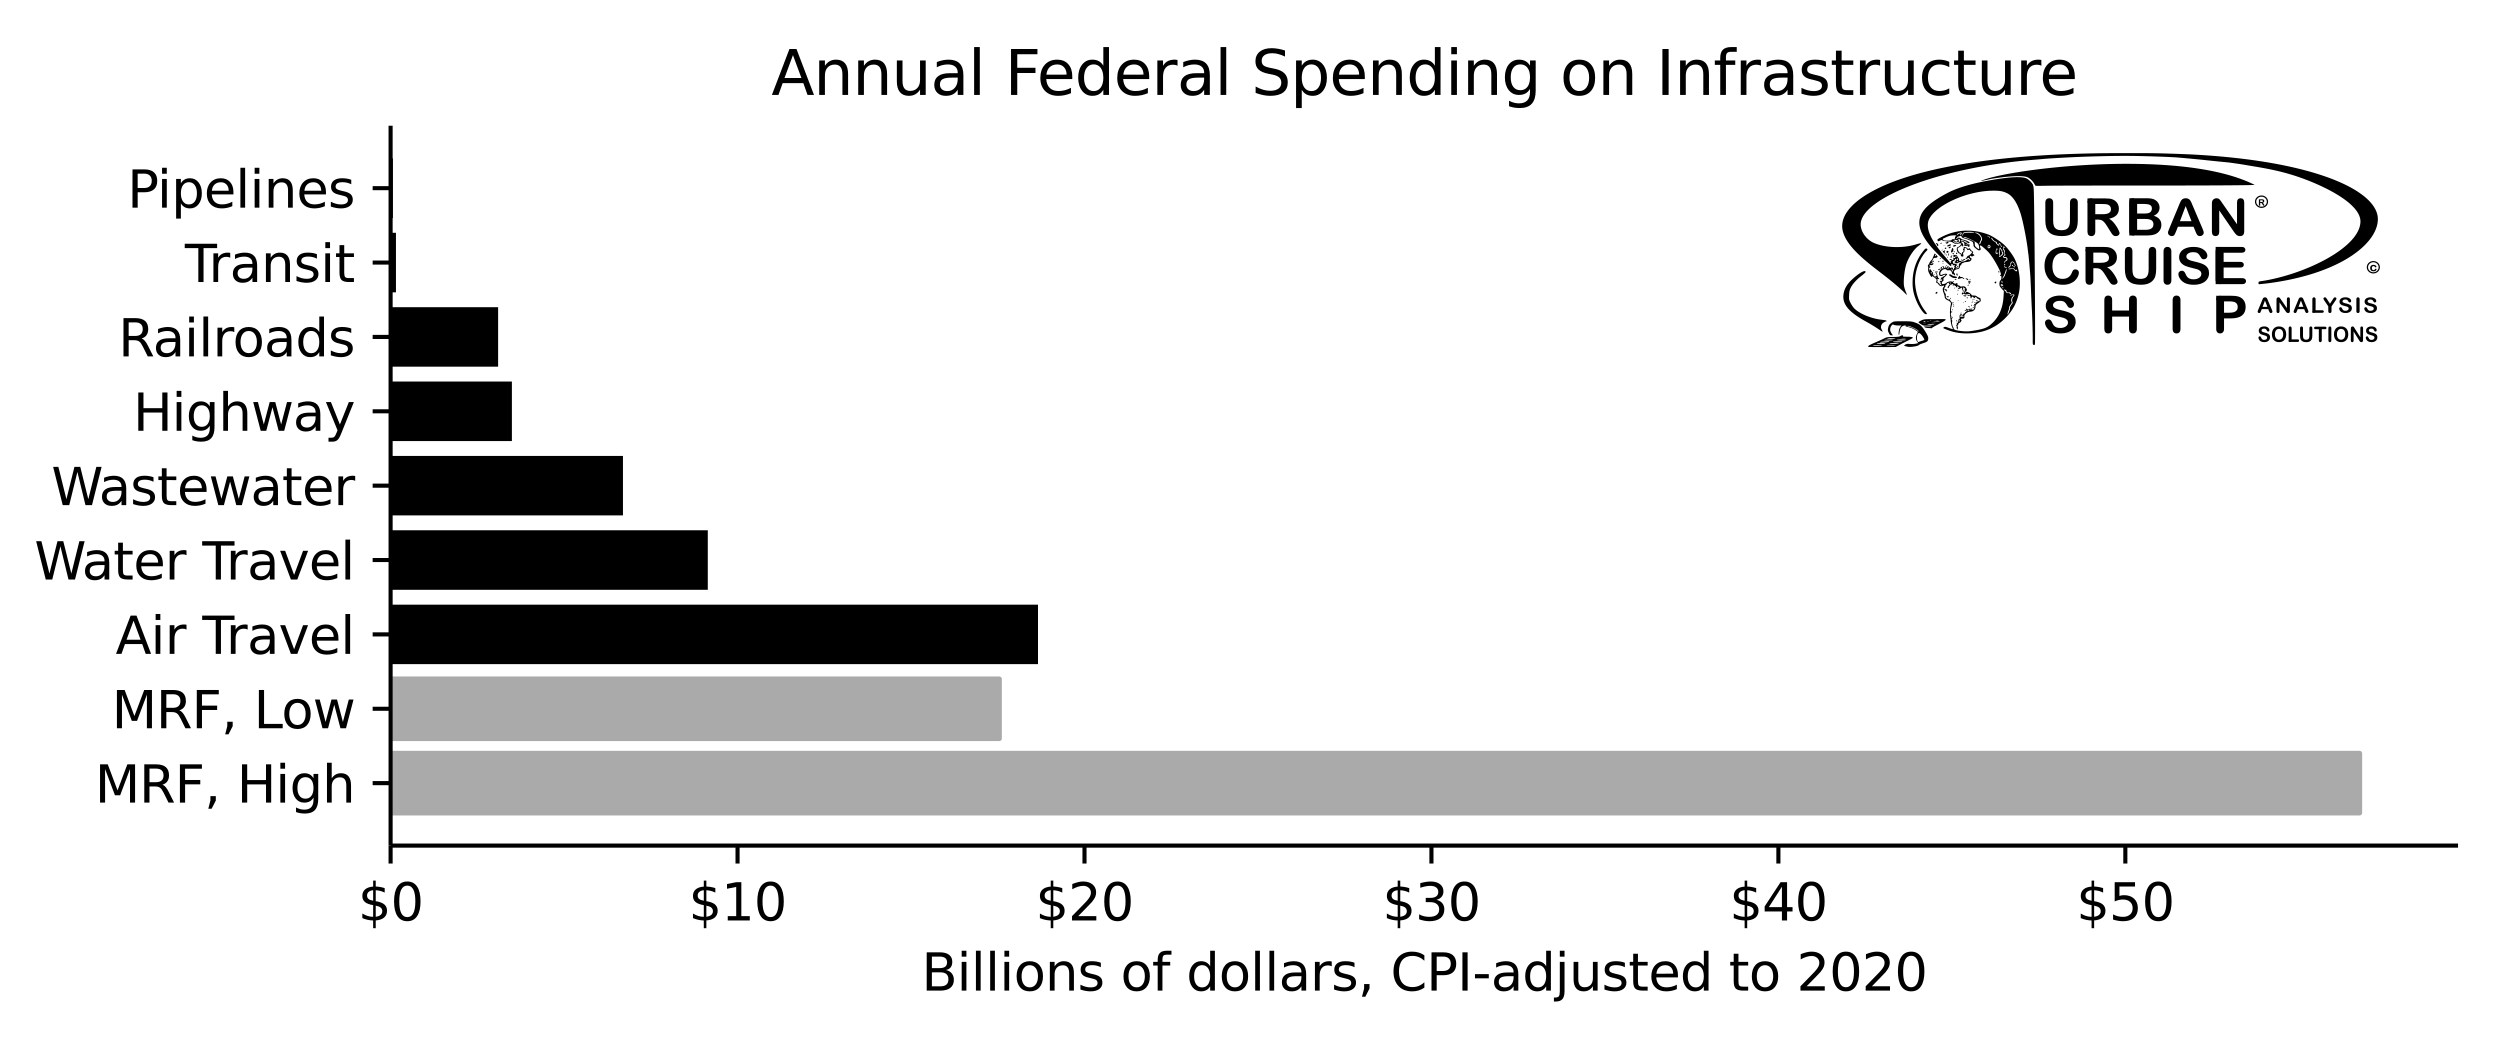 <svg height="72mm" viewBox="0 0 487.559 204.094" width="172mm" version="1.1" id="svg516" xmlns:xlink="http://www.w3.org/1999/xlink" xmlns="http://www.w3.org/2000/svg"><defs id="defs4"><style id="style2">*{stroke-linecap:butt;stroke-linejoin:round}</style></defs><g id="figure_1" transform="translate(-24.624 -7.885)"><g id="axes_1"><path clip-path="url(#p164826e301)" d="M100.8 166.418h384v-11.603h-384z" id="patch_3" fill="#aaa" stroke="#aaa" stroke-linejoin="miter"/><path clip-path="url(#p164826e301)" d="M100.8 151.914h118.708v-11.603H100.8z" id="patch_4" fill="#aaa" stroke="#aaa" stroke-linejoin="miter"/><path clip-path="url(#p164826e301)" d="M100.8 137.41h126.259v-11.603H100.8z" id="patch_5"/><path clip-path="url(#p164826e301)" d="M100.8 122.906h61.86v-11.604H100.8z" id="patch_6"/><path clip-path="url(#p164826e301)" d="M100.8 108.402h45.317V96.798H100.8z" id="patch_7"/><path clip-path="url(#p164826e301)" d="M100.8 93.898h23.655V82.294H100.8z" id="patch_8"/><path clip-path="url(#p164826e301)" d="M100.8 79.393h20.969V67.79H100.8z" id="patch_9"/><path clip-path="url(#p164826e301)" d="M100.8 64.89h1.045V53.285H100.8z" id="patch_10"/><path clip-path="url(#p164826e301)" d="M100.8 50.385h.448V38.782h-.448z" id="patch_11"/><g id="matplotlib.axis_1"><g id="xtick_1"><g id="line2d_1"><defs id="defs18"><path d="M0 0v3.5" id="mad32443a18" stroke="#000" stroke-width=".8"/></defs><use x="100.8" xlink:href="#mad32443a18" y="172.8" id="use20" stroke="#000" stroke-width=".8"/></g><g transform="matrix(.1 0 0 -.1 94.438 187.398)" id="text_1"><defs id="defs25"><path d="M2163-941h-313l-3 941q-328 6-656 76-328 71-660 212v562q319-200 645-302 327-101 674-104v1425q-691 112-1005 381t-314 738q0 509 341 802 341 294 978 338v735h313v-725q290-13 562-62 272-48 531-132v-547q-259 131-533 203-273 72-560 84V2350q709-109 1043-391 335-281 335-768 0-528-355-833T2163 6zm-313 3347v1282q-362-41-553-207-191-165-191-440 0-269 176-419 177-150 568-216zm313-600V453q396 53 598 225t202 453q0 275-193 437-192 163-607 238z" id="DejaVuSans-24" transform="scale(.016)"/><path d="M2034 4250q-487 0-733-480-245-479-245-1442 0-959 245-1439 246-480 733-480 491 0 736 480 246 480 246 1439 0 963-246 1442-245 480-736 480zm0 500q785 0 1199-621 414-620 414-1801 0-1178-414-1799Q2819-91 2034-91q-784 0-1198 620-414 621-414 1799 0 1181 414 1801 414 621 1198 621z" id="DejaVuSans-30" transform="scale(.016)"/></defs><use xlink:href="#DejaVuSans-24" id="use27"/><use x="63.623" xlink:href="#DejaVuSans-30" id="use29"/></g></g><g id="xtick_2"><use x="168.463" xlink:href="#mad32443a18" y="172.8" id="line2d_2" stroke="#000" stroke-width=".8"/><g transform="matrix(.1 0 0 -.1 158.92 187.398)" id="text_2"><defs id="defs35"><path d="M794 531h1031v3560L703 3866v575l1116 225h631V531h1031V0H794z" id="DejaVuSans-31" transform="scale(.016)"/></defs><use xlink:href="#DejaVuSans-24" id="use37"/><use x="63.623" xlink:href="#DejaVuSans-31" id="use39"/><use x="127.246" xlink:href="#DejaVuSans-30" id="use41"/></g></g><g id="xtick_3"><use x="236.126" xlink:href="#mad32443a18" y="172.8" id="line2d_3" stroke="#000" stroke-width=".8"/><g transform="matrix(.1 0 0 -.1 226.582 187.398)" id="text_3"><defs id="defs47"><path d="M1228 531h2203V0H469v531q359 372 979 998 621 627 780 809 303 340 423 576 121 236 121 464 0 372-261 606-261 235-680 235-297 0-627-103-329-103-704-313v638q381 153 712 231 332 78 607 78 725 0 1156-363 431-362 431-968 0-288-108-546-107-257-392-607-78-91-497-524-418-433-1181-1211z" id="DejaVuSans-32" transform="scale(.016)"/></defs><use xlink:href="#DejaVuSans-24" id="use49"/><use x="63.623" xlink:href="#DejaVuSans-32" id="use51"/><use x="127.246" xlink:href="#DejaVuSans-30" id="use53"/></g></g><g id="xtick_4"><use x="303.789" xlink:href="#mad32443a18" y="172.8" id="line2d_4" stroke="#000" stroke-width=".8"/><g transform="matrix(.1 0 0 -.1 294.245 187.398)" id="text_4"><defs id="defs59"><path d="M2597 2516q453-97 707-404 255-306 255-756 0-690-475-1069Q2609-91 1734-91q-293 0-604 58T488 141v609q262-153 574-231 313-78 654-78 593 0 904 234t311 681q0 413-289 645-289 233-804 233h-544v519h569q465 0 712 186t247 536q0 359-255 551-254 193-729 193-260 0-557-57-297-56-653-174v562q360 100 674 150t592 50q719 0 1137-327 419-326 419-882 0-388-222-655t-631-370z" id="DejaVuSans-33" transform="scale(.016)"/></defs><use xlink:href="#DejaVuSans-24" id="use61"/><use x="63.623" xlink:href="#DejaVuSans-33" id="use63"/><use x="127.246" xlink:href="#DejaVuSans-30" id="use65"/></g></g><g id="xtick_5"><use x="371.452" xlink:href="#mad32443a18" y="172.8" id="line2d_5" stroke="#000" stroke-width=".8"/><g transform="matrix(.1 0 0 -.1 361.908 187.398)" id="text_5"><defs id="defs71"><path d="M2419 4116L825 1625h1594zm-166 550h794V1625h666v-525h-666V0h-628v1100H313v609z" id="DejaVuSans-34" transform="scale(.016)"/></defs><use xlink:href="#DejaVuSans-24" id="use73"/><use x="63.623" xlink:href="#DejaVuSans-34" id="use75"/><use x="127.246" xlink:href="#DejaVuSans-30" id="use77"/></g></g><g id="xtick_6"><use x="439.115" xlink:href="#mad32443a18" y="172.8" id="line2d_6" stroke="#000" stroke-width=".8"/><g transform="matrix(.1 0 0 -.1 429.57 187.398)" id="text_6"><defs id="defs83"><path d="M691 4666h2478v-532H1269V2991q137 47 274 70 138 23 276 23 781 0 1237-428 457-428 457-1159 0-753-469-1171Q2575-91 1722-91q-294 0-599 50Q819 9 494 109v635q281-153 581-228t634-75q541 0 856 284 316 284 316 772 0 487-316 771-315 285-856 285-253 0-505-56-251-56-513-175z" id="DejaVuSans-35" transform="scale(.016)"/></defs><use xlink:href="#DejaVuSans-24" id="use85"/><use x="63.623" xlink:href="#DejaVuSans-35" id="use87"/><use x="127.246" xlink:href="#DejaVuSans-30" id="use89"/></g></g><g transform="matrix(.1 0 0 -.1 204.35 201.077)" id="text_7"><defs id="defs112"><path d="M1259 2228V519h1013q509 0 754 211 246 211 246 645 0 438-246 645-245 208-754 208zm0 1919V2741h935q462 0 688 173 227 174 227 530 0 353-227 528-226 175-688 175zm-631 519h1613q722 0 1112-300 391-300 391-853 0-429-200-682t-588-315q466-100 724-418 258-317 258-792 0-625-425-966Q3088 0 2303 0H628z" id="DejaVuSans-42" transform="scale(.016)"/><path d="M603 3500h575V0H603zm0 1363h575v-729H603z" id="DejaVuSans-69" transform="scale(.016)"/><path d="M603 4863h575V0H603z" id="DejaVuSans-6c" transform="scale(.016)"/><path d="M1959 3097q-462 0-731-361t-269-989q0-628 267-989 268-361 733-361 460 0 728 362 269 363 269 988 0 622-269 986-268 364-728 364zm0 487q750 0 1178-488 429-487 429-1349 0-859-429-1349Q2709-91 1959-91q-753 0-1180 489-426 490-426 1349 0 862 426 1349 427 488 1180 488z" id="DejaVuSans-6f" transform="scale(.016)"/><path d="M3513 2113V0h-575v2094q0 497-194 743-194 247-581 247-466 0-735-297-269-296-269-809V0H581v3500h578v-544q207 316 486 472 280 156 646 156 603 0 912-373 310-373 310-1098z" id="DejaVuSans-6e" transform="scale(.016)"/><path d="M2834 3397v-544q-243 125-506 187-262 63-544 63-428 0-642-131t-214-394q0-200 153-314t616-217l197-44q612-131 870-370t258-667q0-488-386-773Q2250-91 1575-91q-281 0-586 55T347 128v594q319-166 628-249 309-82 613-82 406 0 624 139 219 139 219 392 0 234-158 359-157 125-692 241l-200 47q-534 112-772 345-237 233-237 639 0 494 350 762 350 269 994 269 318 0 599-47 282-46 519-140z" id="DejaVuSans-73" transform="scale(.016)"/><path d="M2375 4863v-479h-550q-309 0-430-125-120-125-120-450v-309h947v-447h-947V0H697v3053H147v447h550v244q0 584 272 851 272 268 862 268z" id="DejaVuSans-66" transform="scale(.016)"/><path d="M2906 2969v1894h575V0h-575v525q-181-312-458-464-276-152-664-152-634 0-1033 506-398 507-398 1332t398 1331q399 506 1033 506 388 0 664-152 277-151 458-463zM947 1747q0-634 261-995t717-361q456 0 718 361 263 361 263 995t-263 995q-262 361-718 361t-717-361q-261-361-261-995z" id="DejaVuSans-64" transform="scale(.016)"/><path d="M2194 1759q-697 0-966-159t-269-544q0-306 202-486 202-179 548-179 479 0 768 339t289 901v128zm1147 238V0h-575v531q-197-318-491-470T1556-91q-537 0-855 302-317 302-317 808 0 590 395 890 396 300 1180 300h807v57q0 397-261 614t-733 217q-300 0-585-72-284-72-546-216v532q315 122 612 182 297 61 578 61 760 0 1135-394 375-393 375-1193z" id="DejaVuSans-61" transform="scale(.016)"/><path d="M2631 2963q-97 56-211 82-114 27-251 27-488 0-749-317t-261-911V0H581v3500h578v-544q182 319 472 473 291 155 707 155 59 0 131-8 72-7 159-23z" id="DejaVuSans-72" transform="scale(.016)"/><path d="M750 794h659V256L897-744H494L750 256z" id="DejaVuSans-2c" transform="scale(.016)"/><path d="M4122 4306v-665q-319 297-680 443-361 147-767 147-800 0-1225-489t-425-1414q0-922 425-1411t1225-489q406 0 767 147t680 444V359q-331-225-702-338-370-112-782-112-1060 0-1670 648-609 649-609 1771 0 1125 609 1773 610 649 1670 649 418 0 788-111 371-111 696-333z" id="DejaVuSans-43" transform="scale(.016)"/><path d="M1259 4147V2394h794q441 0 681 228 241 228 241 650 0 419-241 647-240 228-681 228zm-631 519h1425q785 0 1186-355 402-355 402-1039 0-691-402-1044-401-353-1186-353h-794V0H628z" id="DejaVuSans-50" transform="scale(.016)"/><path d="M628 4666h631V0H628z" id="DejaVuSans-49" transform="scale(.016)"/><path d="M313 2009h1684v-512H313z" id="DejaVuSans-2d" transform="scale(.016)"/><path d="M603 3500h575V-63q0-668-255-968-254-300-820-300h-219v487H38q328 0 446 152Q603-541 603-63zm0 1363h575v-729H603z" id="DejaVuSans-6a" transform="scale(.016)"/><path d="M544 1381v2119h575V1403q0-497 193-746 194-248 582-248 465 0 735 297 271 297 271 810v1984h575V0h-575v538q-209-319-486-474-276-155-642-155-603 0-916 375-312 375-312 1097zm1447 2203z" id="DejaVuSans-75" transform="scale(.016)"/><path d="M1172 4494v-994h1184v-447H1172V1153q0-428 117-550t477-122h590V0h-590q-666 0-919 248-253 249-253 905v1900H172v447h422v994z" id="DejaVuSans-74" transform="scale(.016)"/><path d="M3597 1894v-281H953q38-594 358-905t892-311q331 0 642 81t618 244V178Q3153 47 2828-22t-659-69q-838 0-1327 487-489 488-489 1320 0 859 464 1363 464 505 1252 505 706 0 1117-455 411-454 411-1235zm-575 169q-6 471-264 752-258 282-683 282-481 0-770-272t-333-766z" id="DejaVuSans-65" transform="scale(.016)"/></defs><use xlink:href="#DejaVuSans-42" id="use114"/><use x="68.604" xlink:href="#DejaVuSans-69" id="use116"/><use x="96.387" xlink:href="#DejaVuSans-6c" id="use118"/><use x="124.17" xlink:href="#DejaVuSans-6c" id="use120"/><use x="151.953" xlink:href="#DejaVuSans-69" id="use122"/><use x="179.736" xlink:href="#DejaVuSans-6f" id="use124"/><use x="240.918" xlink:href="#DejaVuSans-6e" id="use126"/><use x="304.297" xlink:href="#DejaVuSans-73" id="use128"/><use x="356.396" xlink:href="#DejaVuSans-20" id="use130"/><use x="388.184" xlink:href="#DejaVuSans-6f" id="use132"/><use x="449.365" xlink:href="#DejaVuSans-66" id="use134"/><use x="484.57" xlink:href="#DejaVuSans-20" id="use136"/><use x="516.357" xlink:href="#DejaVuSans-64" id="use138"/><use x="579.834" xlink:href="#DejaVuSans-6f" id="use140"/><use x="641.016" xlink:href="#DejaVuSans-6c" id="use142"/><use x="668.799" xlink:href="#DejaVuSans-6c" id="use144"/><use x="696.582" xlink:href="#DejaVuSans-61" id="use146"/><use x="757.861" xlink:href="#DejaVuSans-72" id="use148"/><use x="798.975" xlink:href="#DejaVuSans-73" id="use150"/><use x="851.074" xlink:href="#DejaVuSans-2c" id="use152"/><use x="882.861" xlink:href="#DejaVuSans-20" id="use154"/><use x="914.648" xlink:href="#DejaVuSans-43" id="use156"/><use x="984.473" xlink:href="#DejaVuSans-50" id="use158"/><use x="1044.775" xlink:href="#DejaVuSans-49" id="use160"/><use x="1074.268" xlink:href="#DejaVuSans-2d" id="use162"/><use x="1110.352" xlink:href="#DejaVuSans-61" id="use164"/><use x="1171.631" xlink:href="#DejaVuSans-64" id="use166"/><use x="1235.107" xlink:href="#DejaVuSans-6a" id="use168"/><use x="1262.891" xlink:href="#DejaVuSans-75" id="use170"/><use x="1326.27" xlink:href="#DejaVuSans-73" id="use172"/><use x="1378.369" xlink:href="#DejaVuSans-74" id="use174"/><use x="1417.578" xlink:href="#DejaVuSans-65" id="use176"/><use x="1479.102" xlink:href="#DejaVuSans-64" id="use178"/><use x="1542.578" xlink:href="#DejaVuSans-20" id="use180"/><use x="1574.365" xlink:href="#DejaVuSans-74" id="use182"/><use x="1613.574" xlink:href="#DejaVuSans-6f" id="use184"/><use x="1674.756" xlink:href="#DejaVuSans-20" id="use186"/><use x="1706.543" xlink:href="#DejaVuSans-32" id="use188"/><use x="1770.166" xlink:href="#DejaVuSans-30" id="use190"/><use x="1833.789" xlink:href="#DejaVuSans-32" id="use192"/><use x="1897.412" xlink:href="#DejaVuSans-30" id="use194"/></g></g><g id="matplotlib.axis_2"><g id="ytick_1"><g id="line2d_7"><defs id="defs199"><path d="M0 0h-3.5" id="md464f79e8f" stroke="#000" stroke-width=".8"/></defs><use x="100.8" xlink:href="#md464f79e8f" y="160.617" id="use201" stroke="#000" stroke-width=".8"/></g><g transform="matrix(.1 0 0 -.1 43.131 164.416)" id="text_8"><defs id="defs210"><path d="M628 4666h941l1190-3175 1197 3175h941V0h-616v4097L3078 897h-634L1241 4097V0H628z" id="DejaVuSans-4d" transform="scale(.016)"/><path d="M2841 2188q203-69 395-294t386-619L4263 0h-679l-596 1197q-232 469-449 622t-592 153h-688V0H628v4666h1425q800 0 1194-335 394-334 394-1009 0-441-205-732-205-290-595-402zM1259 4147V2491h794q456 0 689 211t233 620q0 409-233 617t-689 208z" id="DejaVuSans-52" transform="scale(.016)"/><path d="M628 4666h2681v-532H1259V2759h1850v-531H1259V0H628z" id="DejaVuSans-46" transform="scale(.016)"/><path d="M628 4666h631V2753h2294v1913h631V0h-631v2222H1259V0H628z" id="DejaVuSans-48" transform="scale(.016)"/><path d="M2906 1791q0 625-258 968-257 344-723 344-462 0-720-344-258-343-258-968 0-622 258-966t720-344q466 0 723 344 258 344 258 966zm575-1357q0-893-397-1329-396-436-1215-436-303 0-572 45t-522 139v559q253-137 500-202 247-66 503-66 566 0 847 295t281 892v285q-178-310-456-463T1784 0Q1141 0 747 490 353 981 353 1791q0 812 394 1302 394 491 1037 491 388 0 666-153t456-462v531h575z" id="DejaVuSans-67" transform="scale(.016)"/><path d="M3513 2113V0h-575v2094q0 497-194 743-194 247-581 247-466 0-735-297-269-296-269-809V0H581v4863h578V2956q207 316 486 472 280 156 646 156 603 0 912-373 310-373 310-1098z" id="DejaVuSans-68" transform="scale(.016)"/></defs><use xlink:href="#DejaVuSans-4d" id="use212"/><use x="86.279" xlink:href="#DejaVuSans-52" id="use214"/><use x="155.762" xlink:href="#DejaVuSans-46" id="use216"/><use x="213.281" xlink:href="#DejaVuSans-2c" id="use218"/><use x="245.068" xlink:href="#DejaVuSans-20" id="use220"/><use x="276.855" xlink:href="#DejaVuSans-48" id="use222"/><use x="352.051" xlink:href="#DejaVuSans-69" id="use224"/><use x="379.834" xlink:href="#DejaVuSans-67" id="use226"/><use x="443.311" xlink:href="#DejaVuSans-68" id="use228"/></g></g><g id="ytick_2"><use x="100.8" xlink:href="#md464f79e8f" y="146.112" id="line2d_8" stroke="#000" stroke-width=".8"/><g transform="matrix(.1 0 0 -.1 46.422 149.912)" id="text_9"><defs id="defs235"><path d="M628 4666h631V531h2272V0H628z" id="DejaVuSans-4c" transform="scale(.016)"/><path d="M269 3500h575l719-2731 715 2731h678l719-2731 716 2731h575L4050 0h-678l-753 2869L1863 0h-679z" id="DejaVuSans-77" transform="scale(.016)"/></defs><use xlink:href="#DejaVuSans-4d" id="use237"/><use x="86.279" xlink:href="#DejaVuSans-52" id="use239"/><use x="155.762" xlink:href="#DejaVuSans-46" id="use241"/><use x="213.281" xlink:href="#DejaVuSans-2c" id="use243"/><use x="245.068" xlink:href="#DejaVuSans-20" id="use245"/><use x="276.855" xlink:href="#DejaVuSans-4c" id="use247"/><use x="330.818" xlink:href="#DejaVuSans-6f" id="use249"/><use x="392" xlink:href="#DejaVuSans-77" id="use251"/></g></g><g id="ytick_3"><use x="100.8" xlink:href="#md464f79e8f" y="131.608" id="line2d_9" stroke="#000" stroke-width=".8"/><g transform="matrix(.1 0 0 -.1 47.17 135.407)" id="text_10"><defs id="defs259"><path d="M2188 4044l-857-2322h1716zm-357 622h716L4325 0h-656l-425 1197H1141L716 0H50z" id="DejaVuSans-41" transform="scale(.016)"/><path d="M-19 4666h3947v-532H2272V0h-634v4134H-19z" id="DejaVuSans-54" transform="scale(.016)"/><path d="M191 3500h609L1894 563l1094 2937h609L2284 0h-781z" id="DejaVuSans-76" transform="scale(.016)"/></defs><use xlink:href="#DejaVuSans-41" id="use261"/><use x="68.408" xlink:href="#DejaVuSans-69" id="use263"/><use x="96.191" xlink:href="#DejaVuSans-72" id="use265"/><use x="137.305" xlink:href="#DejaVuSans-20" id="use267"/><use x="169.092" xlink:href="#DejaVuSans-54" id="use269"/><use x="215.426" xlink:href="#DejaVuSans-72" id="use271"/><use x="256.539" xlink:href="#DejaVuSans-61" id="use273"/><use x="317.818" xlink:href="#DejaVuSans-76" id="use275"/><use x="376.998" xlink:href="#DejaVuSans-65" id="use277"/><use x="438.521" xlink:href="#DejaVuSans-6c" id="use279"/></g></g><g id="ytick_4"><use x="100.8" xlink:href="#md464f79e8f" y="117.104" id="line2d_10" stroke="#000" stroke-width=".8"/><g transform="matrix(.1 0 0 -.1 31.337 120.903)" id="text_11"><defs id="defs285"><path d="M213 4666h637l981-3944 978 3944h710l981-3944 978 3944h641L4947 0h-794l-984 4050L2175 0h-794z" id="DejaVuSans-57" transform="scale(.016)"/></defs><use xlink:href="#DejaVuSans-57" id="use287"/><use x="92.502" xlink:href="#DejaVuSans-61" id="use289"/><use x="153.781" xlink:href="#DejaVuSans-74" id="use291"/><use x="192.99" xlink:href="#DejaVuSans-65" id="use293"/><use x="254.514" xlink:href="#DejaVuSans-72" id="use295"/><use x="295.627" xlink:href="#DejaVuSans-20" id="use297"/><use x="327.414" xlink:href="#DejaVuSans-54" id="use299"/><use x="373.748" xlink:href="#DejaVuSans-72" id="use301"/><use x="414.861" xlink:href="#DejaVuSans-61" id="use303"/><use x="476.141" xlink:href="#DejaVuSans-76" id="use305"/><use x="535.32" xlink:href="#DejaVuSans-65" id="use307"/><use x="596.844" xlink:href="#DejaVuSans-6c" id="use309"/></g></g><g id="ytick_5"><use x="100.8" xlink:href="#md464f79e8f" y="102.6" id="line2d_11" stroke="#000" stroke-width=".8"/><g transform="matrix(.1 0 0 -.1 34.648 106.4)" id="text_12"><use xlink:href="#DejaVuSans-57" id="use314"/><use x="92.502" xlink:href="#DejaVuSans-61" id="use316"/><use x="153.781" xlink:href="#DejaVuSans-73" id="use318"/><use x="205.881" xlink:href="#DejaVuSans-74" id="use320"/><use x="245.09" xlink:href="#DejaVuSans-65" id="use322"/><use x="306.613" xlink:href="#DejaVuSans-77" id="use324"/><use x="388.4" xlink:href="#DejaVuSans-61" id="use326"/><use x="449.68" xlink:href="#DejaVuSans-74" id="use328"/><use x="488.889" xlink:href="#DejaVuSans-65" id="use330"/><use x="550.412" xlink:href="#DejaVuSans-72" id="use332"/></g></g><g id="ytick_6"><use x="100.8" xlink:href="#md464f79e8f" y="88.096" id="line2d_12" stroke="#000" stroke-width=".8"/><g transform="matrix(.1 0 0 -.1 50.59 91.895)" id="text_13"><defs id="defs338"><path d="M2059-325q-243-625-475-815-231-191-618-191H506v481h338q237 0 368 113 132 112 291 531l103 262L191 3500h609L1894 763l1094 2737h609z" id="DejaVuSans-79" transform="scale(.016)"/></defs><use xlink:href="#DejaVuSans-48" id="use340"/><use x="75.195" xlink:href="#DejaVuSans-69" id="use342"/><use x="102.979" xlink:href="#DejaVuSans-67" id="use344"/><use x="166.455" xlink:href="#DejaVuSans-68" id="use346"/><use x="229.834" xlink:href="#DejaVuSans-77" id="use348"/><use x="311.621" xlink:href="#DejaVuSans-61" id="use350"/><use x="372.9" xlink:href="#DejaVuSans-79" id="use352"/></g></g><g id="ytick_7"><use x="100.8" xlink:href="#md464f79e8f" y="73.592" id="line2d_13" stroke="#000" stroke-width=".8"/><g transform="matrix(.1 0 0 -.1 47.702 77.391)" id="text_14"><use xlink:href="#DejaVuSans-52" id="use357"/><use x="67.232" xlink:href="#DejaVuSans-61" id="use359"/><use x="128.512" xlink:href="#DejaVuSans-69" id="use361"/><use x="156.295" xlink:href="#DejaVuSans-6c" id="use363"/><use x="184.078" xlink:href="#DejaVuSans-72" id="use365"/><use x="222.941" xlink:href="#DejaVuSans-6f" id="use367"/><use x="284.123" xlink:href="#DejaVuSans-61" id="use369"/><use x="345.402" xlink:href="#DejaVuSans-64" id="use371"/><use x="408.879" xlink:href="#DejaVuSans-73" id="use373"/></g></g><g id="ytick_8"><use x="100.8" xlink:href="#md464f79e8f" y="59.088" id="line2d_14" stroke="#000" stroke-width=".8"/><g transform="matrix(.1 0 0 -.1 60.683 62.887)" id="text_15"><use xlink:href="#DejaVuSans-54" id="use378"/><use x="46.334" xlink:href="#DejaVuSans-72" id="use380"/><use x="87.447" xlink:href="#DejaVuSans-61" id="use382"/><use x="148.727" xlink:href="#DejaVuSans-6e" id="use384"/><use x="212.105" xlink:href="#DejaVuSans-73" id="use386"/><use x="264.205" xlink:href="#DejaVuSans-69" id="use388"/><use x="291.988" xlink:href="#DejaVuSans-74" id="use390"/></g></g><g id="ytick_9"><use x="100.8" xlink:href="#md464f79e8f" y="44.583" id="line2d_15" stroke="#000" stroke-width=".8"/><g transform="matrix(.1 0 0 -.1 49.46 48.383)" id="text_16"><defs id="defs396"><path d="M1159 525v-1856H581v4831h578v-531q182 312 458 463 277 152 661 152 638 0 1036-506 399-506 399-1331T3314 415Q2916-91 2278-91q-384 0-661 152-276 152-458 464zm1957 1222q0 634-261 995t-717 361q-457 0-718-361t-261-995q0-634 261-995t718-361q456 0 717 361t261 995z" id="DejaVuSans-70" transform="scale(.016)"/></defs><use xlink:href="#DejaVuSans-50" id="use398"/><use x="58.053" xlink:href="#DejaVuSans-69" id="use400"/><use x="85.836" xlink:href="#DejaVuSans-70" id="use402"/><use x="149.313" xlink:href="#DejaVuSans-65" id="use404"/><use x="210.836" xlink:href="#DejaVuSans-6c" id="use406"/><use x="238.619" xlink:href="#DejaVuSans-69" id="use408"/><use x="266.402" xlink:href="#DejaVuSans-6e" id="use410"/><use x="329.781" xlink:href="#DejaVuSans-65" id="use412"/><use x="391.305" xlink:href="#DejaVuSans-73" id="use414"/></g></g></g><path d="M100.8 172.8V32.4" id="patch_12" fill="none" stroke="#000" stroke-width=".8" stroke-linecap="square" stroke-linejoin="miter"/><path d="M100.8 172.8H504" id="patch_13" fill="none" stroke="#000" stroke-width=".8" stroke-linecap="square" stroke-linejoin="miter"/><g transform="matrix(.12 0 0 -.12 175.067 26.4)" id="text_17"><defs id="defs423"><path d="M3425 4513v-616q-359 172-678 256-319 85-616 85-515 0-795-200t-280-569q0-310 186-468 186-157 705-254l381-78q706-135 1042-474t336-907q0-679-455-1029Q2797-91 1919-91q-331 0-705 75-373 75-773 222v650q384-215 753-325 369-109 725-109 540 0 834 212 294 213 294 607 0 343-211 537t-692 291l-385 75q-706 140-1022 440-315 300-315 835 0 619 436 975t1201 356q329 0 669-60 341-59 697-177z" id="DejaVuSans-53" transform="scale(.016)"/><path d="M3122 3366v-538q-244 135-489 202t-495 67q-560 0-870-355-309-354-309-995t309-996q310-354 870-354 250 0 495 67t489 202V134Q2881 22 2623-34q-257-57-548-57-791 0-1257 497-465 497-465 1341 0 856 470 1346 471 491 1290 491 265 0 518-55 253-54 491-163z" id="DejaVuSans-63" transform="scale(.016)"/></defs><use xlink:href="#DejaVuSans-41" id="use425"/><use x="68.408" xlink:href="#DejaVuSans-6e" id="use427"/><use x="131.787" xlink:href="#DejaVuSans-6e" id="use429"/><use x="195.166" xlink:href="#DejaVuSans-75" id="use431"/><use x="258.545" xlink:href="#DejaVuSans-61" id="use433"/><use x="319.824" xlink:href="#DejaVuSans-6c" id="use435"/><use x="347.607" xlink:href="#DejaVuSans-20" id="use437"/><use x="379.395" xlink:href="#DejaVuSans-46" id="use439"/><use x="431.414" xlink:href="#DejaVuSans-65" id="use441"/><use x="492.938" xlink:href="#DejaVuSans-64" id="use443"/><use x="556.414" xlink:href="#DejaVuSans-65" id="use445"/><use x="617.938" xlink:href="#DejaVuSans-72" id="use447"/><use x="659.051" xlink:href="#DejaVuSans-61" id="use449"/><use x="720.33" xlink:href="#DejaVuSans-6c" id="use451"/><use x="748.113" xlink:href="#DejaVuSans-20" id="use453"/><use x="779.9" xlink:href="#DejaVuSans-53" id="use455"/><use x="843.377" xlink:href="#DejaVuSans-70" id="use457"/><use x="906.854" xlink:href="#DejaVuSans-65" id="use459"/><use x="968.377" xlink:href="#DejaVuSans-6e" id="use461"/><use x="1031.756" xlink:href="#DejaVuSans-64" id="use463"/><use x="1095.232" xlink:href="#DejaVuSans-69" id="use465"/><use x="1123.016" xlink:href="#DejaVuSans-6e" id="use467"/><use x="1186.395" xlink:href="#DejaVuSans-67" id="use469"/><use x="1249.871" xlink:href="#DejaVuSans-20" id="use471"/><use x="1281.658" xlink:href="#DejaVuSans-6f" id="use473"/><use x="1342.84" xlink:href="#DejaVuSans-6e" id="use475"/><use x="1406.219" xlink:href="#DejaVuSans-20" id="use477"/><use x="1438.006" xlink:href="#DejaVuSans-49" id="use479"/><use x="1467.498" xlink:href="#DejaVuSans-6e" id="use481"/><use x="1530.877" xlink:href="#DejaVuSans-66" id="use483"/><use x="1566.082" xlink:href="#DejaVuSans-72" id="use485"/><use x="1607.195" xlink:href="#DejaVuSans-61" id="use487"/><use x="1668.475" xlink:href="#DejaVuSans-73" id="use489"/><use x="1720.574" xlink:href="#DejaVuSans-74" id="use491"/><use x="1759.783" xlink:href="#DejaVuSans-72" id="use493"/><use x="1800.896" xlink:href="#DejaVuSans-75" id="use495"/><use x="1864.275" xlink:href="#DejaVuSans-63" id="use497"/><use x="1919.256" xlink:href="#DejaVuSans-74" id="use499"/><use x="1958.465" xlink:href="#DejaVuSans-75" id="use501"/><use x="2021.844" xlink:href="#DejaVuSans-72" id="use503"/><use x="2060.707" xlink:href="#DejaVuSans-65" id="use505"/></g></g><g id="g305" transform="translate(-40.06 -75.293) scale(1.984)" stroke-width="1.429" fill="#000" fill-opacity="1"><path d="M7.654 644.93c-.969-.111-.39-.582 2.083-1.696 1.358-.612 2.866-1.33 3.351-1.595.815-.445 1.05-.484 3.093-.515 1.76-.026 2.298-.094 2.64-.334.546-.382 1.135-.403.994-.037-.084.22.115.265 1.194.265 1.566 0 2.432.155 2.353.42-.032.109-.716.53-1.522.936a85.628 85.628 0 0 0-3.077 1.656l-1.613.917-4.5.02c-2.476.01-4.724-.006-4.996-.037zm4.61-.649c.05-.048-.678-.088-1.616-.088-.99 0-1.705.072-1.705.172 0 .173 3.145.093 3.322-.084zm4.955.017c-.145-.14-2.73-.214-3.249-.094-.32.075.234.132 1.396.145 1.06.011 1.893-.012 1.853-.05zm-3.77-.649c.135-.217-2.755-.205-3.095.014-.18.115.258.166 1.366.159.896-.006 1.675-.084 1.73-.173zm4.889-.018c.12-.076-.655-.138-1.722-.138-1.357 0-1.86.053-1.676.177.303.202 3.068.171 3.398-.039zm-3.495-.695c.2-.183-.574-.197-2.24-.04-.655.063-1.19.18-1.19.262 0 .19 3.207-.017 3.43-.222zm4.683.022c.18-.116-.31-.172-1.543-.174-1.09-.002-1.808.068-1.808.174 0 .23 2.997.23 3.351 0zm-3.351-.697c0-.191-2.915-.15-3.11.044-.068.068.604.124 1.493.124.906 0 1.617-.074 1.617-.168zm4.674-.008c.07-.113-.498-.176-1.577-.176-1.006 0-1.686.07-1.686.176 0 .104.643.176 1.577.176.867 0 1.626-.079 1.686-.176zm-3.88-.528c.229-.098-.19-.147-1.195-.14-.85.004-1.59.078-1.642.162-.121.197 2.37.177 2.837-.022zm3.836-.13a10.112 10.112 0 0 0-1.5 0c-.412.037-.074.067.75.067.825 0 1.162-.03.75-.067zm.573 3.217a9.57 9.57 0 0 0-.661-.166c-.617-.136-.612-.301.02-.675.397-.234.75-.275 1.652-.191.68.064 1.51.02 2.038-.107l.89-.213-.426-.628c-.53-.783-.551-1.784-.059-2.87l.36-.793-.401-.325c-.841-.68-1.904-1.19-3.164-1.515-.77-.199-1.126-.352-.866-.373.412-.034.406-.044-.088-.155-.291-.065-.569-.07-.618-.01-.048.06-.226.16-.395.221-.524.193-.972 1.162-1.103 2.38-.082.773-.175 1.077-.273.902-.203-.364.06-2.147.392-2.653.15-.228.276-.485.281-.572.006-.086.116-.23.246-.32.159-.11.102-.126-.176-.047-.645.182-2.875-.09-2.727-.332.069-.111-.07-.075-.309.081-.532.349-.932 1.464-.792 2.212.057.306.297.842.534 1.191l.431.635h-.533c-.473 0-.582-.105-.954-.926-.365-.804-.398-1.04-.254-1.796.208-1.094.517-1.566 1.41-2.157.699-.462.747-.468 3.832-.47 2.767 0 3.252.043 4.24.387 2.051.714 2.696 1.314 4.176 3.884.662 1.148.853 1.651.853 2.247 0 1.021-.336 1.352-1.877 1.847-.698.224-1.388.543-1.533.71-.42.48-3.267.89-4.146.597zm5.237-2.199c.454-.123.86-.313.902-.424.042-.11-.211-.652-.562-1.203-1.17-1.84-1.96-1.772-2.1.18-.082 1.121.327 2.136.735 1.823.109-.084.57-.253 1.025-.376zm-1.463-4.064c-.899-.77-3.685-1.975-3.685-1.593 0 .078.269.193.597.255.782.146 2.612 1.065 3.02 1.516.176.194.358.315.405.268.046-.046-.105-.247-.337-.446zm41.707 5.509c-.135-.086-.192-.668-.166-1.717.042-1.73-.147-8.72-.319-11.818a521.71 521.71 0 0 1-.285-6.703c-.098-2.619-.22-5.357-.27-6.085-.177-2.551-.615-7.677-.692-8.114a27.111 27.111 0 0 1-.18-1.411c-.356-3.41-1.44-9.469-2.305-12.876-1.192-4.703-2.982-7.814-5.15-8.951-1.487-.78-2.673-1.018-4.981-.996-9.367-.011-20.663 5.389-23.235 10.802-1.792 3.772 1.565 9.014 4.606 12.952 2.476 3.052 2.834 3.506 2.901 3.68.124.321.4.133.294-.201-.064-.203-.032-.353.076-.353.104 0 .189-.12.189-.265 0-.147-.157-.264-.353-.264-.194 0-.353-.08-.353-.177 0-.255.394-.216.82.082.202.142.418.209.48.147.192-.192.121-.724-.11-.82-.12-.05.049-.044.377.013.463.08.579.047.515-.144-.044-.136-.254-.273-.464-.304-.448-.066-.488-.254-.121-.56.338-.28 1.13-.086 1.275.313.06.167.257.494.436.728.186.242.282.564.223.75-.077.242-.013.325.25.325.196 0 .408.085.472.188.186.302 1.52-.007 2.087-.483.46-.387.535-.4.808-.153.453.41.562.126.139-.36-.332-.382-.4-.398-.662-.162-.333.302-.704.348-.704.088 0-.097.066-.177.148-.177.081 0 .238-.198.349-.44.11-.243.326-.442.48-.442.315 0 1.316-1.026 1.316-1.35 0-.117-.159-.264-.353-.325-.194-.062-.353-.224-.353-.36 0-.182-.141-.22-.529-.143-.41.082-.529.043-.529-.175 0-.294-.663-.747-.837-.572-.056.056-.092.382-.079.726.016.41-.088.72-.3.902-.26.222-.298.401-.188.888.103.457.075.633-.111.704-.425.163-.778-.087-.778-.55 0-.328-.117-.473-.447-.556-.481-.12-.904-.77-.965-1.482-.064-.74-.018-.831.538-1.061.45-.186 1.05-.94 1.05-1.315 0-.105-.794-.015-1.61.181-.34.082-.662-.02-1.208-.38-.613-.406-1-.51-2.199-.59-.874-.059-1.577-.199-1.76-.351-.268-.222-.381-.213-.922.078-.527.285-.639.296-.777.077-.288-.456-.18-.598.945-1.237 3.117-1.772 6.32-2.65 9.653-2.648 2.745.003 5.045.454 7.756 1.523 1.463.577 4.623 2.798 5.888 4.14 1.17 1.24 2.694 3.402 3.417 4.847 1.797 3.595 2.477 9.165 1.628 13.335-.82 4.02-2.494 7.105-5.45 10.042-1.9 1.887-4.18 3.329-6.631 4.195-3.546 1.251-8.163 1.424-11.728.438-1.207-.334-3.528-1.28-3.528-1.438 0-.065.157-.216.35-.336.294-.183.563-.133 1.698.318.741.294 1.383.5 1.426.457.043-.043.003-.224-.089-.404-.327-.638-.564-1.601-.67-2.72a43.79 43.79 0 0 0-.185-1.662c-.16-1.092-.113-2.862.107-4.023.221-1.162.216-1.214-.174-1.628-.221-.236-.568-.479-.771-.54-.623-.189-1.163-.806-1.163-1.33 0-.27-.159-.895-.353-1.387-.425-1.08-.45-1.893-.07-2.312.365-.404.173-.754-.282-.51-.181.096-.442.176-.58.176-.296 0-1.008-.586-1.008-.83 0-.094-.194-.26-.431-.368-.387-.176-.414-.255-.266-.77.155-.542.118-.614-.672-1.313-.564-.498-.854-.659-.893-.493-.111.481-.37.231-.925-.897-.47-.956-.549-1.288-.478-2.023.05-.53.011-.903-.1-.94-.106-.036-.019-.296.202-.607.214-.3.388-.629.388-.732 0-.103.238-.458.53-.79.29-.331.528-.654.528-.717 0-.063.131-.41.29-.77.16-.361.313-.763.34-.893.089-.427.187-.389.828.325.388.433.536.706.382.706-.139 0-.252.066-.252.147 0 .08-.238.147-.53.147-.29 0-.55.033-.576.073-.027.04-.228.407-.447.814-.399.74-.4.74-.04.932.496.266.448.683-.104.893-.324.124-.535.116-.706-.026-.19-.157-.243-.138-.243.085 0 .157.1.287.22.289.148.002.133.06-.044.176-.235.154-.235.193 0 .347.227.15.22.174-.044.177-.254.002-.303.15-.28.84.022.644.045.706.1.265.087-.705.31-.731.65-.075.14.273.382.601.535.729.217.18.233.286.072.48-.166.2-.071.388.474.946.375.384.765.696.866.694.102-.002-.013-.159-.256-.349-.41-.32-.416-.345-.082-.349.232-.003.37-.13.386-.356.015-.194-.047-.353-.138-.353-.091 0-.166-.129-.166-.286 0-.597.483.113.583.856.055.407.224.831.376.943.396.29.34.471-.103.33-.329-.104-.364-.066-.272.288.059.225.032.499-.06.61-.113.135-.037.27.234.415.221.118.478.388.571.6.094.213.33.417.523.453.34.063.341.052.04-.282-.172-.192-.266-.47-.208-.62.057-.15.02-.325-.084-.39-.304-.187-.216-.496.106-.372.162.062.359.011.438-.114.223-.351.175-.538-.11-.43-.142.056-.306.024-.363-.068-.057-.093-.012-.17.101-.17.117 0 .159-.122.097-.283-.076-.198-.033-.255.143-.188a.272.272 0 0 0 .35-.157c.053-.139.206-.253.34-.253.133 0 .386-.159.561-.353.309-.34.308-.352-.016-.347-.185.003-.49.122-.679.265-.464.35-1.111.326-1.297-.05-.285-.579-.059-1.628.453-2.097.323-.296.409-.47.26-.532-.254-.105-.3-.59-.055-.59.09 0 .214.159.276.353.118.37.354.46.517.196.053-.086-.02-.254-.164-.373-.144-.119-.215-.29-.159-.381.132-.214.6.168.6.491 0 .445 1.113.178 1.168-.28.012-.1.032-.23.044-.286.013-.058.267.101.565.352.645.543 1.24.648.846.15-.228-.289-.217-.29.199-.018.25.163.417.42.385.59-.035.188.031.27.176.22.128-.046.213-.257.189-.47-.024-.214.03-.343.12-.287.09.056.214.02.275-.078.06-.099-.013-.18-.165-.18-.15 0-.274-.079-.274-.176 0-.097.079-.176.176-.176.097 0 .176-.08.176-.18 0-.104-.187-.133-.443-.068-.377.094-.425.062-.324-.217.065-.181.053-.27-.026-.198-.08.072-.24.051-.357-.046-.158-.13-.2-.062-.164.266.027.243-.03.49-.125.548-.189.117-5.328-5.07-7.044-7.181-8.159-10.028-4.139-15.117 5.661-20.627 3.878-2.181 9.312-3.752 15.578-4.916 6.804-1.264 11.223-1.517 13.026-.744.786.337 1.883 1.43 2.372 2.363.14.267.288 1.061.329 1.764.203 3.498.583 51.492.463 58.384-.018 1.005-.163 1.197-.663.88zm-20.522-5.526c2.744-.531 3.801-.96 5.057-2.052 2.937-2.556 4.487-6.072 4.753-10.783l.118-2.085-.617-.69c-.34-.379-.703-.854-.808-1.055-.308-.59-.222-1.878.154-2.286.181-.198.345-.516.363-.706.062-.666-.025-1.16-.188-1.06-.09.056-.214.021-.276-.078-.061-.1.004-.225.144-.279.22-.084.222-.21.012-.925-.347-1.175-1.942-4.257-3.163-6.109-.962-1.46-1.424-1.969-3.34-3.69-.799-.716-1.123-.616-.82.254.266.763.257.826-.165 1.052-.3.16-.47.113-.976-.272-.874-.667-1.319-1.181-1.29-1.492.013-.15.006-.33-.018-.403a3.187 3.187 0 0 1-.152-.757c-.024-.294-1.895-1.205-3.181-1.549-.457-.122-.81-.33-.855-.504-.043-.163-.174-.334-.292-.379-.381-.146-1.188.096-1.298.39a1.373 1.373 0 0 1-.383.5c-.169.132-.194.217-.065.22a.403.403 0 0 0 .319-.17c.172-.279 1.5-.221 1.5.065 0 .143.27.285.66.348.86.137 2.322.847 2.331 1.13.004.13-.213.22-.522.22-.737 0-.663.29.111.434.448.085.585.176.455.306a.439.439 0 0 0-.093.429c.056.144-.021.243-.19.243-.156 0-.283-.08-.283-.176 0-.097-.327-.177-.726-.177-.652 0-.717-.038-.63-.372.151-.574-.155-1.16-.655-1.255-.631-.12-.697.029-.188.429.437.343.63 1.375.258 1.375a.177.177 0 0 1-.176-.177c0-.097-.119-.176-.264-.176-.146 0-.265.071-.265.159 0 .087-.277.322-.615.521-.447.264-.587.45-.512.68.316.978.487 1.259.88 1.438.238.108.513.377.609.596.154.35.162.334.071-.121-.082-.41-.018-.585.305-.83.35-.267.378-.361.192-.663-.137-.222-.153-.392-.045-.46.096-.058.173-.26.173-.449 0-.396.098-.413.856-.148.305.106.555.304.555.44 0 .137.08.248.177.248.097 0 .176-.08.176-.177 0-.317.56-.184.649.155.047.181.323.505.611.718.44.325.49.432.303.657-.185.222-.152.32.194.581l.416.314-.47.308c-.372.244-.523.264-.726.095-.33-.273-.717-.065-.458.247.101.122.131.273.068.337-.064.064.016.116.178.116.531 0 .31.943-.297 1.268-.206.11-.77.23-1.254.269-.484.038-.922.135-.973.216-.051.08-.252.177-.446.213-.204.038-.376.233-.409.461-.03.218-.16.395-.286.395-.132 0-.23.202-.23.472 0 .474-.437.94-.881.94-.132 0-.474.12-.76.269-.569.294-.707.953-.283 1.35.256.239.18.911-.084.748-.088-.054-.122-.159-.077-.232.045-.073-.088-.127-.295-.12-.293.01-.407-.124-.506-.596-.156-.747-.614-1.11-1.228-.976-.301.066-.54.007-.687-.171-.39-.47-1.204-.334-1.78.296-.515.563-.697 1.418-.348 1.633.094.058.408-.016.697-.166.632-.327 1.601-.36 1.601-.055 0 .12-.32.51-.712.868-.579.529-.692.733-.604 1.086.082.325.013.503-.272.703-.25.174-.361.41-.323.681.051.359.141.406.674.352.34-.034.796-.242 1.02-.466.421-.422 1.578-.677 1.906-.422.107.084.278.059.394-.057.112-.112.263-.146.334-.074.072.072.016.2-.124.287-.14.087-.217.182-.171.211.69.446.918.504 1.169.296.211-.176.293-.172.41.018a.61.61 0 0 1 .056.474c-.057.148.04.236.26.236.192 0 .45.12.572.268.156.188.394.236.8.16.837-.157 1.21.022 1.556.745.303.636.301.645-.145 1.11-.478.5-.56.716-.274.716.097 0 .177-.12.177-.265 0-.145.122-.264.271-.264.49 0 1.707.725 1.798 1.072.07.269.248.339.862.339.52 0 .881.108 1.104.33.182.182.559.407.838.5.412.136.517.282.56.785.047.554-.025.67-.706 1.133-1.014.688-1.187.931-1.194 1.672-.009 1.008-.853 1.753-1.984 1.753-.931 0-2.154 1.076-2.015 1.773.116.578-.156.873-.804.873-.523 0-.62.156-.298.479.238.237-.289 1.037-.77 1.168-.17.046-.308.244-.308.439s-.093.385-.206.423c-.15.05-.156.21-.025.588.1.285.118.678.042.872-.118.299-.14.305-.151.044-.007-.17-.097-.309-.201-.309-.11 0-.14-.15-.074-.36.063-.2.028-.467-.078-.595-.143-.173-.124-.29.076-.456.219-.182.227-.274.046-.497-.188-.232-.175-.256.086-.159.26.098.309.01.309-.563 0-.516.08-.7.33-.766.269-.07.323-.231.288-.85-.052-.917.255-1.333.777-1.054.454.243.545.234.545-.059 0-.134.16-.286.358-.338.197-.051.335-.196.308-.32-.027-.126.07-.232.213-.237.341-.01.445-.569.169-.902-.12-.143-.155-.318-.079-.389.076-.07.173-.028.216.093.093.26 1.108.3 1.108.044 0-.097.08-.176.176-.176.097 0 .177.119.177.264 0 .146.088.265.195.265.107 0 .15-.12.094-.265-.062-.16-.001-.264.152-.264.16 0 .213.104.145.282-.08.207-.02.266.22.22.195-.038.397-.304.498-.659.145-.503.118-.635-.17-.855-.323-.246-.318-.253.1-.133.36.103.401.084.22-.106-.293-.308-.28-.525.027-.408.136.053.294.019.352-.075.058-.093-.014-.215-.159-.27-.145-.056-.262-.204-.26-.328.001-.139.052-.158.132-.05.208.284.57.288.57.006 0-.158.104-.22.267-.156.193.074.236.021.154-.192-.063-.162-.222-.253-.355-.202-.133.051-.242.016-.242-.078 0-.261.377-.204.725.11.171.156.395.23.499.167.29-.18.22-.447-.122-.46-.263-.011-.257-.035.045-.162.312-.132.288-.163-.216-.273-.327-.072-.612-.265-.673-.456-.061-.193-.267-.33-.49-.329-.307.002-.332.036-.126.167.143.09.21.214.148.276-.144.143-.848-.228-.848-.446 0-.091-.12-.12-.265-.063-.145.055-.264.212-.264.347 0 .284-.281.328-.441.07-.06-.098-.025-.177.077-.177a.187.187 0 0 0 .187-.187c0-.103-.08-.138-.176-.078-.097.06-.177-.015-.177-.166 0-.291-.458-.386-.558-.116-.033.088-.161.048-.286-.088-.192-.208-.14-.247.323-.247.314 0 .524-.082.488-.19-.076-.225-.118-.228-1.034-.073-.469.079-.799.045-.975-.101-.201-.168-.315-.172-.47-.017-.325.325-.485.24-.446-.237.034-.413.313-.648.313-.264 0 .376.3.148.581-.441.216-.452.236-.621.077-.631-.17-.011-.169-.034.003-.103.121-.05.22-.206.22-.35 0-.143-.07-.216-.157-.162-.087.053-.204-.021-.26-.166-.055-.145-.202-.258-.327-.25-.181.011-.181.032.002.105.181.073.183.146.012.353-.138.165-.153.304-.043.38.225.154.273.912.057.912-.091 0-.165-.198-.165-.441 0-.242-.085-.44-.189-.44-.108 0-.14-.151-.076-.354.135-.425-.05-.448-.586-.072-.405.283-.913.231-.913-.093 0-.097.119-.13.264-.075.362.139.334-.11-.044-.396-.411-.313-.585-.305-.46.02.073.192.022.236-.182.158-.156-.06-.284-.228-.284-.373 0-.171-.1-.226-.284-.156-.204.078-.255.033-.182-.157.113-.296-.155-.37-.328-.09a.41.41 0 0 1-.319.173c-.132-.002-.144-.05-.033-.132.307-.226.252-.495-.101-.495-.187 0-.34.067-.34.149 0 .082-.08.1-.178.039-.098-.06-.232.034-.298.21a1.344 1.344 0 0 1-.378.514c-.142.106-.202.285-.133.397.074.12.013.203-.15.203-.412 0-.331-.484.17-1.022.36-.388.392-.489.167-.536-.218-.047-.233-.112-.07-.31.247-.297.167-.308-.466-.068-.263.1-.427.232-.366.293.062.062-.048.224-.243.36-.195.137-.306.327-.246.424.06.096-.02.318-.179.493-.3.332-.494 1.6-.244 1.6.08 0 .144.162.144.359 0 .197.105.398.232.447.153.059.213.332.176.796-.046.58.029.786.414 1.143.298.277.589.398.794.333.21-.067.324-.015.324.146 0 .137.201.48.447.762.298.342.41.63.338.865-.535 1.75-.617 2.969-.193 2.871.117-.027.213.03.213.128 0 .097-.092.155-.205.13-.267-.062-.437.838-.231 1.222.088.164.116.41.064.547-.053.137.03.354.185.482.214.178.229.266.064.368-.172.106-.171.19.005.403.147.176.168.368.062.556-.164.295.177 1.994.44 2.19.074.054.134.254.134.444 0 .442 1.03.766 3.087.972 1.773.177 2.635.115 5.115-.364zm-7.295-3.6c.055-.145.132-.264.17-.264.039 0 .07.12.07.265 0 .145-.077.264-.171.264-.094 0-.125-.119-.07-.264zm-1.612-1.322c-.06-.097-.03-.176.067-.176s.226.079.286.176c.06.097.03.176-.068.176-.097 0-.225-.079-.285-.176zm3.175-1.587c.06-.097.188-.177.285-.177.097 0 .127.08.068.177-.06.097-.189.176-.286.176-.097 0-.127-.08-.067-.176zm1.5-.878c0-.239.313-.387.427-.202.054.088-.02.206-.164.262-.145.055-.264.029-.264-.06zm-4.506-.369c-.064-.103-.079-.226-.032-.272.046-.046.13.038.188.188.12.31.018.365-.156.084zm7.415-.87c-.06-.097-.03-.177.068-.177.097 0 .225.08.285.177.06.097.03.176-.067.176s-.226-.08-.286-.176zm-1.499-.265c-.18-.216-.168-.264.067-.264.157 0 .286.119.286.264 0 .146-.03.265-.067.265-.036 0-.165-.12-.286-.265zm-5.556-.264c.06-.097.188-.177.285-.177.097 0 .128.08.068.177-.06.097-.189.176-.286.176-.097 0-.127-.08-.067-.176zm6.438-.265c0-.145.077-.264.171-.264.094 0 .125.119.07.264-.057.146-.133.265-.172.265-.038 0-.069-.12-.069-.265zm-6.526-.264c0-.097.084-.177.187-.177.102 0 .137.08.077.176-.06.097-.144.177-.186.177-.043 0-.078-.08-.078-.177zm-.074-.682c-.076-.123-.09-.272-.032-.33.158-.158.33.075.245.33-.06.18-.102.18-.213 0zm3.745-.145c.127-.05.28-.044.338.014.059.059-.046.1-.232.093-.205-.008-.247-.05-.106-.107zm3.032-.035c0-.158.53-.431.634-.327.03.03-.1.152-.29.27-.19.12-.344.144-.344.057zm-2.382-.373c-.06-.097-.03-.177.068-.177.097 0 .225.08.285.177.06.097.03.176-.067.176s-.226-.08-.286-.176zm-2.59-.473c.127-.051.279-.045.338.013.058.059-.046.1-.232.093-.205-.008-.247-.05-.106-.107zm5.247-.181c-.095-.251-.075-.272.1-.099.12.12.174.262.12.317-.055.054-.153-.044-.22-.218zm.43-.228c0-.097.08-.177.176-.177a.177.177 0 0 1 0 .353.177.177 0 0 1-.176-.176zm-8.467-.353a.177.177 0 0 1 .353 0c0 .097-.08.176-.176.176a.177.177 0 0 1-.177-.176zm5.998-.176c0-.097.074-.177.166-.177.09 0 .215.08.275.177.06.097-.015.176-.166.176-.152 0-.275-.08-.275-.176zm-7.232-.439c0-.137.163-.187.44-.134.243.047.442.145.442.218 0 .074-.199.134-.441.134-.243 0-.441-.098-.441-.218zm6.173-.267c-.29-.187-.243-.21.507-.242.339-.015.479.05.422.198-.1.262-.558.283-.929.044zm-2.381-.705c.06-.097.144-.177.187-.177.043 0 .078.08.078.177 0 .097-.084.176-.187.176s-.138-.08-.078-.176zm-3.948-1.191c.053-.337-.04-.462-.18-.24-.125.194-.196.168-.357-.132-.179-.335-.157-.37.202-.333.221.024.46.123.532.22.188.256.164.617-.041.617-.097 0-.167-.06-.156-.132zm4.132-.208c-.056-.09-.02-.214.078-.275.098-.061.179.013.179.164 0 .31-.106.355-.257.11zm-1.154-.894c0-.097.084-.177.187-.177.102 0 .137.08.077.177-.06.097-.144.176-.186.176-.043 0-.078-.08-.078-.176zm4.762-1.048c0-.092.08-.215.177-.275.097-.06.176.014.176.166 0 .15-.08.275-.176.275-.097 0-.177-.075-.177-.166zm.377-.848c-.245-.457-.072-.983.278-.849.14.054.29.099.33.099.162 0 .06.48-.168.791-.233.32-.247.319-.44-.041zm.329-.398c0-.097-.035-.176-.078-.176s-.127.08-.187.176c-.06.097-.025.177.078.177.103 0 .187-.08.187-.177zm9.09.363c-.155-.251.042-.539.37-.539.155 0 .243.124.21.294-.069.354-.42.503-.58.245zm-10.11-1.343c-.215-.15-.391-.359-.391-.462 0-.127.079-.123.242.013.133.11.352.173.485.138.134-.034.18-.027.103.015-.076.042-.047.187.066.323.274.33-.016.315-.504-.027zm1.02.099c0-.097.08-.177.176-.177a.177.177 0 0 1 0 .353.177.177 0 0 1-.176-.176zm-5.38-.177c.06-.097.223-.176.363-.176.14 0 .254.08.254.176 0 .097-.163.177-.363.177-.2 0-.314-.08-.254-.177zm1.147-.273c0-.3.57-1.133.716-1.043.094.058.126.18.07.27-.056.09.141.164.438.164.297 0 .54.08.54.177 0 .097.119.176.264.176.146 0 .265.08.265.176 0 .247-.485.222-.569-.029-.052-.156-.209-.156-.658 0-.634.221-1.066.265-1.066.109zm-1.599-.252c-.248-.05-.753-.342-1.12-.648-.638-.529-.652-.561-.284-.678.27-.085.503-.013.77.238.212.199.716.414 1.121.479.866.138 1.14.536.438.635a3.25 3.25 0 0 1-.925-.026zm1.187-1.004c-.183-.183-.138-.764.059-.764.097 0 .176.073.176.162 0 .09.048.288.107.441.107.278-.119.385-.342.161zm15.146-1.168c-.076-.174-.088-.366-.028-.427.18-.179.324.073.241.42-.073.309-.082.309-.213.006zM39.81 603.095c0-.097.124-.177.275-.177.151 0 .226.08.166.177-.06.097-.184.176-.275.176-.091 0-.166-.08-.166-.176zm.379 31.728c-.37-.14-.45-.066-.315.288.09.232.151.24.357.051.212-.196.206-.245-.042-.34zm1.17-1.423c.417.079.45.055.253-.183-.493-.597-1.364-.358-.977.268.083.133.141.136.184.01.034-.102.277-.145.54-.095zm16.698-1.685c.04-.206.164-.545.275-.753.111-.208.156-.498.1-.645-.101-.264.232-.994.821-1.797.238-.325.263-.494.113-.774-.265-.496-.067-1.514.391-2.002.547-.582.338-1.019-.412-.86-.708.149-1.057.436-.53.436.207 0 .426-.08.486-.177.06-.097.184-.176.275-.176.284 0 .182.46-.174.782-.435.394-.655 1.604-.356 1.963.18.218.116.408-.363 1.074-.372.52-.576 1.003-.566 1.347.009.296-.1.763-.243 1.038-.142.274-.218.499-.17.499.05 0 .007.218-.093.485-.166.44-.157.46.096.21.153-.15.31-.443.35-.65zm-14.278-.75c.139-.225-.27-.225-.618 0-.215.138-.192.17.122.173.213 0 .436-.077.496-.174zm15.081-6.33c0-.274-.517-.592-.792-.487-.4.154-.795-.059-.795-.428 0-.332-.489-.699-.915-.687-.128.003-.026.182.226.397.251.215.51.538.575.72.085.236.24.305.556.244.248-.047.523.02.636.157.225.27.509.318.509.085zm-2.822-2.324c0-.2-.076-.317-.169-.26-.093.058-.124.222-.07.364.14.365.239.322.239-.104zm-.252-.695c.36 0 .31-.31-.082-.52-.25-.133-.391-.11-.56.092-.184.223-.18.261.026.217.17-.037.24.088.218.387-.02.255.005.31.057.132.05-.17.203-.308.341-.308zm-18.622-1.059a.177.177 0 0 0-.176-.176.177.177 0 0 0-.177.176.177.177 0 0 0 .353 0zm18.444-.662c-.31-.293-.32-.292-.213.015.063.178.114.412.114.52 0 .137.065.133.213-.015.166-.166.141-.28-.114-.52zm1.067-2.336a6.69 6.69 0 0 1 .35-.997c.136-.306.242-.782.236-1.058-.014-.586-.09-.44-.608 1.173-.17.533-.459 1.217-.64 1.52-.18.302-.325.62-.322.705.012.29.883-.899.984-1.343zm-26.505-.976c-.15-.39-.395-.312-.29.092.051.193.16.31.241.259.082-.05.104-.209.05-.351zm7.63-.868c-.063-.247-.227-.45-.366-.45-.21 0-.203.09.044.518.345.602.482.573.321-.068zm23.228.08c.1-.383-.14-.492-.29-.133-.061.146-.239.05-.525-.287-.413-.485-.478-.502-1.442-.381-.572.071-.943.192-.856.279.087.087.483.07.914-.04.735-.186.776-.174 1.233.36.549.638.836.699.966.202zm-24.682-.97c.056-.146.034-.265-.048-.265s-.248.12-.369.265c-.178.215-.17.264.048.264a.434.434 0 0 0 .369-.264zm3.508-.035c.073-.04.132-.434.132-.874 0-.652.066-.817.353-.892.194-.051.353-.163.353-.248 0-.237-.577-.176-.94.1-.245.185-.449.2-.838.065-.477-.166-.716-.498-.36-.498.086 0 .206-.139.265-.308.06-.17.156-.408.212-.53.057-.122-.012-.22-.156-.22-.142 0-.302.165-.354.366-.053.201-.248.406-.435.454-.249.066-.317.202-.257.516.045.236.132.436.194.447.061.01.39.042.729.07.82.066.854.086.44.264l-.352.151.353.018c.325.017.328.032.044.198-.325.189-.428.691-.141.691.092 0 .245-.138.34-.307.094-.17.228-.25.298-.18.164.164-.251.663-.553.663a.449.449 0 0 0-.346.184c-.104.17.659.072 1.02-.13zm17.419-.054c0-.097-.12-.176-.265-.176-.146 0-.265-.08-.265-.176a.177.177 0 0 0-.176-.177c-.493 0 .01.53.661.695.025.006.045-.069.045-.166zm1.122-.265c.264-.265.335-.442.54-1.366.06-.267.2-.485.311-.485.325 0 .849.555.849.899 0 .375.282.592.439.338.06-.098.044-.179-.037-.179-.082 0-.235-.23-.341-.511-.285-.754-.843-1-1.279-.564-.211.211-.307.482-.25.704.065.247-.072.527-.44.895-.303.303-.431.534-.296.534.131 0 .358-.12.504-.265zm1.686-.272c-.129-.08-.317-.092-.419-.028-.108.068-.056.142.124.177.17.034.315.155.323.27.008.126.051.113.11-.034a.332.332 0 0 0-.138-.385zm-.515-.355c0-.091-.08-.166-.177-.166-.097 0-.176.124-.176.275 0 .151.08.226.176.166.097-.06.177-.184.177-.275zm-2.823-.244c0-.14-.079-.303-.176-.363-.097-.06-.176.055-.176.254 0 .2.079.364.176.364.097 0 .176-.115.176-.255zm-26.105-.342c0-.037-.199-.106-.441-.152-.243-.047-.441-.016-.441.067 0 .084.198.152.44.152.243 0 .442-.03.442-.067zm26.54-1.167c.344 0 .506-.62.274-1.052-.127-.238-.37-.36-.715-.36-.61 0-.67-.176-.166-.49.296-.185.323-.286.16-.592-.109-.202-.159-.57-.112-.817.05-.264-.051-.673-.247-.994-.434-.711-.42-.862.061-.709.352.112.369.093.155-.164-.337-.406-.525-.362-.654.152a1.13 1.13 0 0 0 .145.838c.37.57.544 2.247.234 2.247-.324 0-.47.441-.226.684.109.11.383.198.609.198.627 0 .72.518.164.922-.266.194-.466.508-.462.725.006.348.03.339.27-.103.145-.267.374-.485.51-.485zm-17.456.352c.06-.097-.015-.176-.166-.176-.151 0-.275.08-.275.176 0 .097.075.177.166.177.091 0 .215-.08.275-.177zm-.013-1.078c-.177-.288-.428-.16-.428.218 0 .312.044.338.262.156.145-.12.22-.288.166-.374zm-.605-.95c-.12-.146-.299-.265-.396-.265-.098 0-.079.117.044.265.12.145.299.265.396.265.098 0 .079-.117-.044-.265zm16.326-.22c.595-.475.804-1.137.431-1.368-.097-.06-.176-.302-.176-.54 0-.236-.067-.43-.148-.43-.082 0-.244-.21-.361-.468-.344-.753-.552-.268-.623 1.451-.086 2.078-.067 2.107.877 1.354zm-.706-.353c.074-.267.12-.922.103-1.456l-.031-.97.352.441c.194.243.355.615.357.828.002.212.084.436.182.496.17.105-.718 1.146-.978 1.146-.066 0-.06-.219.015-.485zm-23.028.21c0-.14-.074-.254-.165-.254-.091 0-.154.153-.14.34.029.385.305.307.305-.086zm22.299-.714c.425-.163.333-.384-.124-.296-.374.071-.398.026-.334-.642.068-.712.262-.925.454-.499.055.122.08.062.057-.132-.024-.194-.16-.353-.304-.353-.177 0-.3.278-.384.871-.162 1.13-.05 1.314.635 1.05zm-6.686-2.583c-.096-.74-.232-1.023-.678-1.41-.714-.616-3.73-2.169-4.493-2.312-.86-.162-.53.153.446.423.463.128 1.358.494 1.989.813l1.146.579.031.843c.027.737.115.916.69 1.417.364.315.734.573.824.573.095 0 .114-.39.045-.926zm4.115.054c.076-.537-.44-.986-.796-.691-.25.208-.318.892-.11 1.1.274.273.846.015.906-.41zm-.785-.113c.059-.153.107-.312.107-.352 0-.041.08-.074.177-.074.097 0 .176.159.176.353 0 .206-.118.352-.284.352-.186 0-.246-.096-.176-.279zm5.006-.217c.041-.125-.037-.168-.197-.107-.192.074-.282-.036-.323-.396-.062-.534-.675-.84-.675-.336 0 .152-.063.277-.14.277-.25 0-.565-.414-.565-.74 0-.175-.092-.318-.204-.318-.32 0-1.384-.874-1.384-1.137 0-.13-.113-.28-.251-.333-.565-.217.216 1.022.852 1.352.349.18.634.425.634.543 0 .118.228.432.506.699.487.467.509.471.6.121.14-.535.422-.442.546.181.105.525.453.638.6.194zm-12.484-.386c0-.097-.218-.168-.485-.158l-.485.017.441.141c.243.078.461.15.485.16.025.01.044-.063.044-.16zm4.7-.837a3.42 3.42 0 0 1 .366-.868c.552-.853-.552-2.714-1.768-2.98-.638-.14-.85.043-.23.199.609.152 1.388.903 1.678 1.614.205.502.189.654-.14 1.334-.407.84-.465 1.186-.2 1.186.096 0 .228-.219.293-.485zm-8.14-.008c.504-.143.706-.41.712-.942.004-.37-.074-.46-.388-.44-.372.021-.379.046-.124.435.313.477.333.444-.45.71-.53.178-.652.16-.982-.15-.208-.196-.473-.355-.59-.355-.116 0 .048.236.365.524.338.308.685.482.84.421.146-.057.424-.148.618-.203zm2.911-.464c-.97-.503-1.94-.737-1.94-.469 0 .105.226.19.502.19.278 0 .644.158.82.354.194.213.536.349.866.344.543-.008.54-.01-.248-.42zm-3.176-.097c.384-.243.05-.47-.88-.598-.786-.107-.79-.105-.31.16.267.147.486.345.486.439 0 .216.361.215.704-.001zm-2.115-.478c0-.225.653-.505 1.014-.436.193.037.308-.312.24-.727-.013-.076.097-.184.243-.24.147-.056.266-.182.266-.28 0-.108-.468-.15-1.202-.109-.913.052-1.497.211-2.425.663-.673.328-1.245.612-1.271.633-.17.13.232.605.548.65.98.14 2.587.044 2.587-.154zm13.934-1.114c0-.194-.03-.353-.067-.353-.038 0-.11.159-.16.353-.051.194-.02.352.067.352.088 0 .16-.158.16-.352zm-.673-.391c-.127-.127-.209-.137-.209-.027 0 .236.209.444.327.326.05-.05-.003-.185-.118-.3zm-9.059-.647c.08-.55.58-.683 2.456-.659 1.697.022 2.182-.133.882-.281-1.101-.126-2.691-.022-3.114.205-.203.109-.37.338-.37.509a.924.924 0 0 1-.22.545c-.178.188-.17.218.044.154.146-.044.29-.257.322-.473zm-.68-.009c.274-.514.221-.717-.188-.717-.409 0-1.394.526-1.394.744 0 .22.173.164.732-.234.589-.42.863-.316.538.203-.12.194-.14.345-.043.345.094 0 .254-.153.354-.34zM11.5 638.53c-1.012-.772-3.312-2.27-4.851-3.158-6.603-3.815-8.916-6.802-8.308-10.728.308-1.987 1.319-3.761 3.141-5.514 2.608-2.51 4.814-3.77 4.814-2.75 0 .133-.682.79-1.515 1.46-1.784 1.434-3.229 3.133-3.898 4.585-.392.848-.494 1.361-.553 2.754-.068 1.619-.042 1.776.472 2.874.299.639.834 1.516 1.189 1.95 1.624 1.982 5.917 3.986 9.601 4.483a47.2 47.2 0 0 1 1.892.283c.418.086.556.428.173.428-.123 0-.517.2-.876.443-.46.313-.707.648-.84 1.14-.18.67-.102 1.015.49 2.165.143.279-.254.102-.931-.415zm17.468-.819c-.967-.059-1.505-.26-1.505-.56 0-.065.507-.086 1.127-.047.66.042 1.264-.01 1.456-.127.257-.157-.015-.192-1.26-.163-1.54.035-1.616.018-2.51-.57-.508-.333-.899-.685-.869-.782.03-.097.499-.39 1.042-.652.968-.467 1.06-.477 4.572-.495 4.494-.024 4.203-.04 4.203.22 0 .25-.74.728-3.22 2.08-.945.515-1.719 1.002-1.719 1.082 0 .08-.06.13-.132.113-.073-.019-.606-.063-1.185-.099zm2.127-1.325c.072-.072-.482-.13-1.232-.13s-1.326.059-1.28.132c.105.171 2.34.17 2.512-.001zm-3.057-.608a3.133 3.133 0 0 0-.881-.002c-.269.041-.091.075.394.077.485 0 .704-.032.487-.074zm3.526-.005a10.112 10.112 0 0 0-1.5 0c-.412.038-.074.068.75.068.825 0 1.162-.03.75-.068zm1.543-.508c0-.037-.615-.055-1.367-.04-1.32.029-1.334.033-.397.133.921.098 1.764.054 1.764-.093zm-5.24-.086c-.139-.14-.286-.141-.52-.005-.285.166-.261.19.195.194.38.004.468-.047.326-.189zm1.318.073a1.936 1.936 0 0 0-.706-.004c-.22.043-.081.079.307.08.388.003.567-.032.399-.076zm.791-.348a.681.681 0 0 0-.44 0c-.122.049-.023.089.22.089.242 0 .342-.04.22-.09zm2.649-.007a3.137 3.137 0 0 0-.882-.002c-.268.04-.091.075.394.076.485.001.705-.032.488-.074zm-4.677-2.49c-.68-.078-2.368-2.677-3.318-5.108-1.1-2.813-1.451-4.881-1.339-7.888.15-3.978 1.41-7.693 3.65-10.76.937-1.283 1.175-1.451 1.536-1.09.27.27.26.326-.162.779-2.661 2.86-4.445 8.309-4.115 12.57.297 3.85 1.488 7.32 3.458 10.08.486.681.859 1.29.829 1.356-.03.064-.272.092-.539.062zm-7.451-7.991c-1.325-1.466-4.19-4.06-7.092-6.42-5.38-4.495-15.566-11.797-15.573-19.131-.004-4.895 4.372-9.929 12.887-14.344 14.752-7.65 42.72-13.445 87.564-13.445 9.573 0 12.51-.074 24.783.454 45.595 2.318 68.351 13.932 68.351 24.682 0 9.267-13.576 20.98-40.13 24.513-1.018.107-2.11.227-2.425.266-.532.068-.573.036-.573-.442 0-.574-.043-.556 2.117-.882 15.412-2.767 34.574-12.798 34.72-22.487.114-7.538-15.727-14.973-25.107-17.946-3.957-1.243-7.157-1.996-12.612-2.968l-3.88-.693c-1.63-.293-5.448-.88-6.23-.958a527.277 527.277 0 0 1-7.529-.801c-1.783-.215-7.523-.791-10.495-1.053-2.624-.232-10.746-.535-16.492-.616-6.6-.092-17.373.201-25.841.705-6.478.385-6.894.52-9.172.701-34.663 2.772-63.257 14.796-63.257 24.683 0 2.741 2.013 5.607 4.357 6.84 3.839 2.019 10.582 2.394 15.498.823 1.438-.46 2.116-.639 2.009-.352-.032.086-.48.488-.994.893-1.621 1.276-3.509 4.238-4.333 6.799-.737 2.29-1.18 6.814-.843 8.603.106.56.39 1.51.632 2.108.242.6.414 1.115.383 1.147-.032.031-.357-.274-.723-.68zm11.023.057c0-.183.382-.565.564-.565.078 0 .141.159.141.353 0 .235-.117.353-.353.353-.194 0-.352-.064-.352-.141zm-.618-7.091c-.06-.097-.025-.177.078-.177.103 0 .187.08.187.177 0 .097-.035.176-.078.176s-.127-.08-.187-.176zm.441-.988c0-.14.22-.21.6-.19.715.037.676.224-.068.333-.35.052-.532.002-.532-.143zm-.529-.6c0-.097.084-.176.187-.176s.138.08.078.176c-.06.097-.144.177-.187.177-.043 0-.078-.08-.078-.177zm1.666-.368c-.054-.089.064-.16.264-.16s.363-.085.363-.188c0-.102.087-.133.192-.068.137.085.137.173.002.309-.25.25-.696.308-.82.107zm2.513-.803c-.187-.188.048-.408.324-.302.142.055.214.17.16.257-.114.185-.324.205-.484.045zm.495-.769c.06-.097.144-.176.187-.176.043 0 .078.08.078.176 0 .097-.084.176-.187.176-.102 0-.137-.079-.078-.176zm-1.356-.826c.128-.051.28-.045.339.014.058.059-.046.1-.232.093-.205-.008-.247-.05-.107-.107zm-3.67-.659a.28.28 0 0 1 .279-.279c.153 0 .248.094.21.21-.11.327-.49.38-.49.07zm2.116.084c0-.091.08-.215.176-.275.097-.06.177.015.177.166 0 .152-.08.275-.177.275-.097 0-.176-.074-.176-.166zm1.411-.186c0-.097.12-.177.265-.177.145 0 .264.08.264.177 0 .097-.119.176-.264.176-.146 0-.265-.08-.265-.176zm6.977-.305a.467.467 0 0 1 .099-.475c.155-.142.18-.112.1.118-.134.378.11.404.409.044.12-.145.329-.264.462-.264.434 0 .258.28-.359.574-.553.264-.611.264-.711.003zm-7.859-.754a.177.177 0 0 1 .353 0c0 .097-.08.177-.176.177a.177.177 0 0 1-.177-.177zm2.646-.54c0-.102.08-.137.176-.077.097.06.177.144.177.187 0 .042-.08.077-.177.077-.097 0-.176-.084-.176-.186zm1.147.011c-.06-.097.014-.176.166-.176a.27.27 0 0 0 .275-.265c0-.145.082-.265.182-.265.124 0 .126.107.006.33-.097.181-.126.38-.065.441.062.061-.016.111-.172.111-.156 0-.332-.079-.392-.176zm-1.573-.682c-.076-.123-.09-.271-.033-.33.158-.157.33.075.245.33-.06.18-.101.18-.212 0zm.888-.332c.167-.693.244-.716.244-.074 0 .308-.081.559-.18.559-.107 0-.133-.197-.064-.485zm-1.432-.22c.06-.098.188-.177.285-.177.097 0 .128.08.068.176-.06.097-.189.177-.286.177-.097 0-.127-.08-.067-.177zm2.991-.012c-.064-.104-.074-.23-.022-.283.126-.126.47.097.47.305 0 .225-.304.21-.448-.022zm1.242.011a.328.328 0 0 1 .049-.383c.117-.118.219-.108.304.03a.328.328 0 0 1-.048.384c-.118.118-.22.107-.305-.03zm-4.678-.621c-.122-.148-.192-.287-.153-.309.81-.467.862-.48.862-.232a.393.393 0 0 1-.22.34c-.17.068-.167.092.01.103.127.008.182.093.122.19-.154.25-.362.22-.62-.092zm1.239.086c-.23-.153-.219-.212.078-.439.392-.299.694-.11.526.327-.13.339-.236.358-.604.112zm1.587-.092c0-.458.438-1.667.586-1.617.318.106.337 1.12.026 1.43-.279.28-.612.381-.612.187zm.98-.063a.197.197 0 0 1 .063-.27.197.197 0 0 1 .27.063.197.197 0 0 1-.063.27.197.197 0 0 1-.27-.063zm-4.331-.72c0-.098.084-.177.187-.177.102 0 .137.08.077.176-.06.097-.144.177-.186.177-.043 0-.078-.08-.078-.177zm1.142-.537c-.169-.273.13-.54.411-.367.182.112.176.183-.03.354-.19.158-.29.161-.38.013zm1.327-.34c0-.22.626-.556.77-.413.153.154-.234.584-.527.584-.133 0-.243-.077-.243-.17zm1.653-.571c-.144-.234.265-.487.794-.49.338-.002.38.044.215.242-.27.326-.87.473-1.009.248zm-5.666-.165c-.12-.122-.22-.325-.22-.452 0-.126-.08-.229-.177-.229a.177.177 0 0 1-.176-.176c0-.264.456-.213.698.078.116.14.185.423.153.629-.046.3-.1.33-.278.15zm3.484.038c0-.219 1.06-.739 1.256-.617.27.166.17.364-.294.575-.541.247-.962.265-.962.042zm-1.268-.31c.128-.051.28-.045.338.014.059.058-.045.1-.231.092-.206-.008-.247-.05-.107-.106zm-1.161-.618c.088-.264.489-.41.489-.177 0 .094-.126.22-.28.28-.171.065-.252.026-.209-.103zm2.017-.085c-.22-.221-.117-.45.157-.344.157.06.227.03.166-.07-.06-.095.055-.174.255-.174.41 0 .465.18.152.494-.235.234-.549.275-.73.094zm32.365-21.93c-.063-.05-.274-.406-.468-.794-.469-.936-1.667-2.123-2.501-2.476-1.458-.618-5.55-.51-10.904.29-1.261.187-2.4.38-2.532.427-.131.047-.766.197-1.41.333-.646.137-1.312.303-1.482.37-.172.069-.309.043-.309-.057 5.782-2.704 30.011-6.667 54.481-6.447 16.581.148 33.309 2.145 44.344 8.03-.157.042-5.662.234-35.63.23-19.769-.004-37.637.036-39.709.088-2.071.051-3.817.054-3.88.005z" transform="matrix(.272 0 0 .258 214.276 -90.361)" id="path241" stroke-width=".252"/><g aria-label="URBAN" style="line-height:1.25;-inkscape-font-specification:'Calibri, Italic';font-variant-ligatures:none;text-align:center" id="g253" font-style="italic" font-size="19.484" font-family="Calibri" letter-spacing=".926" word-spacing="0" text-anchor="middle" stroke-width=".378"><path d="M75.461 329.998v-6.707q0-.857.38-1.285.39-.428 1.019-.428.656 0 1.037.428.39.428.39 1.285v6.859q0 1.17.257 1.96.266.78.932 1.218.666.428 1.865.428 1.655 0 2.34-.876.685-.884.685-2.673v-6.916q0-.866.38-1.285.381-.428 1.019-.428.637 0 1.027.428.4.419.4 1.285v6.707q0 1.636-.324 2.73-.314 1.094-1.199 1.922-.76.704-1.77 1.027-1.008.324-2.359.324-1.607 0-2.768-.343-1.16-.352-1.893-1.075-.733-.732-1.075-1.864-.343-1.142-.343-2.721z" style="-inkscape-font-specification:'Arial Rounded MT Bold, '" transform="matrix(.272 0 0 .258 213.13 -21.555)" id="path243" font-style="normal" font-family="Arial Rounded MT Bold" stroke-width=".378"/><path d="M94.499 329.716h-.99v4.54q0 .897-.39 1.32-.39.425-1.017.425-.676 0-1.047-.444-.371-.443-.371-1.3v-10.874q0-.925.41-1.34.408-.414 1.322-.414h4.595q.951 0 1.626.086.676.077 1.218.328.657.28 1.16.8.505.52.762 1.215.266.684.266 1.455 0 1.581-.884 2.526-.876.944-2.664 1.34.751.404 1.436 1.195.685.79 1.218 1.687.542.887.837 1.61.305.713.305.983 0 .28-.181.559-.171.27-.476.424-.304.164-.704.164-.475 0-.799-.232-.323-.221-.561-.568-.229-.347-.628-1.022l-1.132-1.909q-.61-1.05-1.094-1.6-.476-.55-.97-.752-.495-.202-1.247-.202zm1.617-5.938H93.51v3.885h2.53q1.018 0 1.713-.174.694-.183 1.056-.607.37-.434.37-1.186 0-.588-.294-1.031-.295-.453-.818-.675-.495-.212-1.95-.212zm15.67 11.985h-4.262q-.923 0-1.323-.416-.39-.426-.39-1.345v-10.663q0-.938.4-1.345.409-.416 1.313-.416h4.519q.998 0 1.731.126.733.126 1.313.484.495.3.875.764.38.455.58 1.016.2.552.2 1.17 0 2.13-2.093 3.116 2.75.89 2.75 3.464 0 1.19-.6 2.149-.599.948-1.617 1.403-.637.27-1.465.387-.828.106-1.931.106zm-.21-6.299h-2.94v4.141h3.036q2.863 0 2.863-2.1 0-1.073-.742-1.557t-2.217-.484zm-2.94-5.728v3.667h2.588q1.056 0 1.627-.203.58-.203.885-.774.238-.407.238-.91 0-1.074-.752-1.422-.751-.358-2.293-.358z" style="-inkscape-font-specification:'Arial Rounded MT Bold, '" transform="matrix(.272 0 0 .258 213.13 -21.555)" id="path245" font-style="normal" font-family="Arial Rounded MT Bold" stroke-width=".378"/><path d="M129.701 334.184l-.666-1.75h-5.67l-.666 1.788q-.39 1.046-.666 1.417-.276.362-.904.362-.532 0-.942-.39-.409-.39-.409-.885 0-.285.096-.59.095-.304.313-.847l3.568-9.057.362-.932q.218-.552.456-.913.248-.362.638-.58.4-.229.98-.229.59 0 .98.228.4.22.637.571.247.352.409.761.171.4.428 1.075l3.644 9q.428 1.028.428 1.494 0 .485-.41.894-.399.4-.97.4-.332 0-.57-.124-.238-.114-.4-.314-.162-.21-.352-.628zm-5.594-3.872h4.167l-2.102-5.756zm15.198-7.04l5.432 8.22v-8.297q0-.808.343-1.208.352-.409.942-.409.609 0 .96.41.353.399.353 1.207v10.97q0 1.836-1.523 1.836-.38 0-.685-.114-.304-.105-.57-.343-.267-.238-.495-.552-.228-.323-.457-.656l-5.299-8.125v8.173q0 .799-.37 1.208-.372.409-.952.409-.6 0-.961-.41-.362-.418-.362-1.207v-10.76q0-.685.153-1.075.18-.429.599-.695.419-.276.904-.276.38 0 .647.124.276.123.475.333.21.21.419.542.219.333.447.695z" style="-inkscape-font-specification:'Arial Rounded MT Bold, '" transform="matrix(.272 0 0 .258 213.13 -21.555)" id="path247" font-style="normal" font-family="Arial Rounded MT Bold" stroke-width=".378"/><path d="M90.684 321.629h1.731v1.64h-1.731z" transform="matrix(.272 0 0 .258 213.13 -21.555)" id="path249" opacity="1" stroke-width="1.143" stroke-linecap="square" paint-order="fill markers stroke"/><path style="line-height:1.25;-inkscape-font-specification:'Calibri, Italic';font-variant-ligatures:none;text-align:center" d="M105.811 321.578h1.731v14.185h-1.731z" transform="matrix(.272 0 0 .258 213.13 -21.555)" id="path251" font-style="italic" font-size="19.484" font-family="Calibri" letter-spacing=".926" word-spacing="0" text-anchor="middle" stroke-width="1.143" stroke-linecap="square" paint-order="fill markers stroke"/></g><g aria-label="CRUISE" style="line-height:1.25;-inkscape-font-specification:'Calibri, Italic';font-variant-ligatures:none;text-align:center" id="g269" font-style="italic" font-size="19.484" font-family="Calibri" letter-spacing="-.132" word-spacing="0" text-anchor="middle" stroke-width=".378"><path d="M87.59 349.897q0 .666-.333 1.446-.324.771-1.028 1.523-.704.742-1.798 1.208-1.094.466-2.55.466-1.103 0-2.007-.21-.904-.209-1.646-.646-.732-.447-1.35-1.17-.553-.657-.943-1.466-.39-.818-.59-1.74-.19-.923-.19-1.96 0-1.684.486-3.016.494-1.332 1.408-2.274.913-.951 2.14-1.446t2.616-.495q1.694 0 3.016.676 1.323.675 2.027 1.674.704.99.704 1.874 0 .486-.343.857-.342.37-.828.37-.542 0-.818-.256-.266-.257-.6-.885-.55-1.037-1.302-1.55-.743-.514-1.837-.514-1.74 0-2.778 1.322-1.027 1.322-1.027 3.758 0 1.627.457 2.711.456 1.075 1.293 1.608.838.533 1.96.533 1.218 0 2.055-.6.847-.608 1.275-1.779.18-.551.447-.894.267-.352.856-.352.505 0 .866.352.362.352.362.875z" style="-inkscape-font-specification:'Arial Rounded MT Bold, '" transform="matrix(.272 0 0 .258 213.13 -21.555)" id="path255" font-style="normal" font-family="Arial Rounded MT Bold" stroke-width=".378"/><path d="M93.793 348.233h-.989v4.556q0 .9-.39 1.325-.39.426-1.018.426-.675 0-1.046-.445t-.371-1.306v-10.911q0-.929.409-1.345.409-.416 1.322-.416h4.595q.951 0 1.627.087.675.078 1.218.33.656.28 1.16.802.505.522.761 1.219.267.687.267 1.46 0 1.587-.885 2.535-.875.948-2.664 1.344.752.407 1.437 1.2.685.793 1.218 1.693.542.89.837 1.615.304.716.304.987 0 .28-.18.56-.172.272-.476.426-.305.165-.704.165-.476 0-.8-.232-.323-.223-.56-.57-.23-.35-.629-1.026l-1.132-1.916q-.609-1.054-1.094-1.605-.476-.552-.97-.755-.495-.203-1.247-.203zm1.618-5.959h-2.607v3.899h2.53q1.019 0 1.713-.174.695-.184 1.056-.61.371-.435.371-1.19 0-.59-.295-1.035-.295-.454-.818-.677-.495-.213-1.95-.213z" style="-inkscape-font-specification:'Arial Rounded MT Bold, '" transform="matrix(.272 0 0 .258 213.13 -21.555)" id="path257" font-style="normal" font-family="Arial Rounded MT Bold" stroke-width=".378"/><path style="line-height:1.25;-inkscape-font-specification:'Calibri, Italic';font-variant-ligatures:none;text-align:center" d="M89.978 340.117h1.731v1.64h-1.731z" transform="matrix(.272 0 0 .258 213.13 -21.555)" id="path259" font-style="italic" font-size="19.484" font-family="Calibri" letter-spacing=".926" word-spacing="0" text-anchor="middle" stroke-width="1.143" stroke-linecap="square" paint-order="fill markers stroke"/><path d="M104.21 348.537v-6.707q0-.856.366-1.285.376-.428.981-.428.633 0 1 .428.376.429.376 1.285v6.86q0 1.17.248 1.959.257.78.899 1.218.642.428 1.797.428 1.596 0 2.257-.875.66-.885.66-2.674v-6.916q0-.866.367-1.285.367-.428.981-.428.615 0 .99.428.386.419.386 1.285v6.707q0 1.636-.312 2.73-.303 1.094-1.156 1.922-.733.704-1.706 1.028-.972.323-2.274.323-1.55 0-2.67-.343-1.118-.352-1.824-1.075-.706-.732-1.037-1.864-.33-1.142-.33-2.721z" style="-inkscape-font-specification:'Arial Rounded MT Bold, '" transform="matrix(.272 0 0 .258 213.13 -21.555)" id="path261" font-style="normal" font-family="Arial Rounded MT Bold" stroke-width=".378"/><path d="M118.179 352.818V341.83q0-.857.39-1.285.39-.428 1.008-.428.638 0 1.028.428.4.419.4 1.285v10.988q0 .866-.4 1.294-.39.428-1.028.428-.609 0-1.008-.428-.39-.438-.39-1.294zm16.45-2.702q0 1.265-.657 2.274-.647 1.008-1.902 1.58-1.256.57-2.978.57-2.065 0-3.406-.78-.951-.561-1.55-1.494-.59-.942-.59-1.826 0-.514.351-.876.362-.37.914-.37.447 0 .751.285.314.285.533.846.266.666.57 1.114.315.447.876.742.561.285 1.475.285 1.256 0 2.036-.58.79-.59.79-1.465 0-.695-.429-1.123-.418-.438-1.094-.666-.666-.228-1.788-.485-1.504-.352-2.522-.818-1.008-.476-1.607-1.285-.59-.818-.59-2.026 0-1.151.628-2.046.628-.894 1.817-1.37 1.189-.485 2.797-.485 1.284 0 2.217.324.941.314 1.56.846.618.524.904 1.104.285.58.285 1.132 0 .504-.362.913-.352.4-.884.4-.486 0-.742-.238-.248-.247-.543-.799-.38-.79-.913-1.227-.533-.447-1.712-.447-1.094 0-1.77.485-.666.476-.666 1.151 0 .419.228.723.229.304.628.523.4.22.809.343.41.123 1.35.361 1.18.276 2.132.61.96.332 1.627.808.675.476 1.046 1.208.38.723.38 1.78z" style="-inkscape-font-specification:'Arial Rounded MT Bold, '" transform="matrix(.272 0 0 .258 213.13 -21.555)" id="path263" font-style="normal" font-family="Arial Rounded MT Bold" stroke-width=".378"/><path d="M146.396 342.333h-6.504v3.483h5.989q.66 0 .981.3.33.29.33.774 0 .484-.32.794-.32.3-.991.3h-5.989v4.035h6.727q.68 0 1.021.319.35.31.35.832 0 .503-.35.823-.34.31-1.02.31h-7.846q-.942 0-1.36-.417-.409-.416-.409-1.345v-10.663q0-.619.185-1.006.185-.397.574-.57.398-.185 1.01-.185h7.622q.69 0 1.02.31.34.3.34.793 0 .503-.34.813-.33.3-1.02.3z" style="-inkscape-font-specification:'Arial Rounded MT Bold, '" transform="matrix(.272 0 0 .258 213.13 -21.555)" id="path265" font-style="normal" font-family="Arial Rounded MT Bold" stroke-width=".378"/><path style="line-height:1.25;-inkscape-font-specification:'Calibri, Italic';font-variant-ligatures:none;text-align:center" d="M137.005 340.117h1.731v14.185h-1.731z" transform="matrix(.272 0 0 .258 213.13 -21.555)" id="path267" font-style="italic" font-size="19.484" font-family="Calibri" letter-spacing=".926" word-spacing="0" text-anchor="middle" stroke-width="1.143" stroke-linecap="square" paint-order="fill markers stroke"/></g><g aria-label="SHIP" style="line-height:1.25;-inkscape-font-specification:'Calibri, Italic';font-variant-ligatures:none;text-align:center" id="g277" font-style="italic" font-size="19.484" font-family="Calibri" letter-spacing="7.938" word-spacing="0" text-anchor="middle" stroke-width=".378"><path d="M86.426 368.655q0 1.266-.657 2.274-.647 1.009-1.903 1.58-1.255.57-2.977.57-2.065 0-3.406-.78-.952-.561-1.55-1.494-.59-.941-.59-1.826 0-.514.351-.875.362-.372.914-.372.447 0 .751.286.314.285.533.847.266.666.57 1.113.315.447.876.742.561.285 1.475.285 1.255 0 2.035-.58.79-.59.79-1.465 0-.695-.428-1.123-.419-.438-1.094-.666-.666-.228-1.789-.485-1.503-.352-2.52-.818-1.01-.476-1.609-1.285-.59-.818-.59-2.026 0-1.151.628-2.045.628-.895 1.818-1.37 1.189-.486 2.797-.486 1.284 0 2.216.324.942.314 1.56.847.619.523.904 1.103.286.58.286 1.132 0 .505-.362.914-.352.4-.885.4-.485 0-.742-.239-.247-.247-.542-.799-.38-.79-.913-1.227-.533-.447-1.713-.447-1.094 0-1.77.485-.665.476-.665 1.151 0 .419.228.723.229.305.628.523.4.22.809.343.409.124 1.35.361 1.18.276 2.132.61.96.332 1.627.808.675.476 1.046 1.208.38.723.38 1.78zm13.179-8.286v3.996h6.098v-3.996q0-.856.381-1.284.39-.429 1.018-.429.637 0 1.027.429.4.418.4 1.284v10.988q0 .866-.4 1.294-.4.428-1.027.428-.637 0-1.018-.428-.38-.438-.38-1.294v-4.69h-6.099v4.69q0 .866-.4 1.294-.399.428-1.027.428-.637 0-1.018-.428-.38-.438-.38-1.294V360.37q0-.856.37-1.284.381-.429 1.028-.429.638 0 1.028.429.4.418.4 1.284zm21.865 10.988V360.37q0-.856.39-1.284.39-.429 1.01-.429.637 0 1.027.429.4.418.4 1.284v10.988q0 .866-.4 1.294-.39.428-1.028.428-.609 0-1.008-.428-.39-.438-.39-1.294z" style="-inkscape-font-specification:'Arial Rounded MT Bold, '" transform="matrix(.272 0 0 .258 213.13 -21.555)" id="path271" font-style="normal" font-family="Arial Rounded MT Bold" stroke-width=".378"/><path d="M142.628 367.343h-2.588v3.994q0 .857-.4 1.3-.4.442-1.008.442-.638 0-1.028-.433-.39-.443-.39-1.29V360.48q0-.943.428-1.347.429-.404 1.36-.404h3.626q1.607 0 2.473.25.856.24 1.475.799.628.558.951 1.366.324.809.324 1.82 0 2.155-1.313 3.272-1.313 1.107-3.91 1.107zm-.685-6.468h-1.903v4.312h1.903q.999 0 1.664-.212.676-.212 1.028-.693t.352-1.26q0-.934-.542-1.521-.61-.626-2.502-.626z" style="-inkscape-font-specification:'Arial Rounded MT Bold, '" transform="matrix(.272 0 0 .258 213.13 -21.555)" id="path273" font-style="normal" font-family="Arial Rounded MT Bold" stroke-width=".378"/><path style="line-height:1.25;-inkscape-font-specification:'Calibri, Italic';font-variant-ligatures:none;text-align:center" d="M137.214 358.729h1.731v1.64h-1.731z" transform="matrix(.272 0 0 .258 213.13 -21.555)" id="path275" font-style="italic" font-size="19.484" font-family="Calibri" letter-spacing=".926" word-spacing="0" text-anchor="middle" stroke-width="1.143" stroke-linecap="square" paint-order="fill markers stroke"/></g><g aria-label="ANALYSIS" transform="matrix(.572 0 0 .544 -10.29 -334.218)" style="line-height:1.3;-inkscape-font-specification:'Arial Rounded MT Bold, Normal';font-variant-ligatures:none;white-space:pre;shape-inside:url(#rect12816-2)" id="g283" font-size="3.84" font-family="Arial Rounded MT Bold" letter-spacing="0" word-spacing="0" stroke-width=".047"><path d="M464.918 747.645l-.131-.345h-1.118l-.13.353q-.078.206-.132.28-.055.07-.178.07-.105 0-.186-.077-.08-.076-.08-.174 0-.056.018-.116.02-.06.062-.167l.703-1.785.072-.184q.043-.108.09-.18.048-.07.125-.114.079-.045.193-.045.117 0 .193.045.08.043.126.113.049.069.08.15.034.078.085.211l.718 1.774q.084.202.084.294 0 .096-.08.177-.079.078-.191.078-.066 0-.113-.024-.047-.023-.079-.062-.031-.041-.069-.124zm-1.102-.763h.82l-.414-1.134zm3.107-1.387l1.07 1.62v-1.635q0-.16.068-.238.07-.08.185-.08.12 0 .19.08.07.078.07.238v2.162q0 .361-.3.361-.076 0-.136-.022-.06-.02-.112-.068-.053-.046-.098-.108l-.09-.13-1.044-1.6v1.61q0 .157-.073.238-.073.08-.188.08-.118 0-.189-.08-.071-.083-.071-.238v-2.12q0-.136.03-.213.035-.084.118-.136.082-.055.178-.055.075 0 .128.025.054.024.093.065.041.041.083.107zm4.176 2.15l-.131-.345h-1.118l-.131.353q-.077.206-.131.28-.055.07-.178.07-.105 0-.186-.077-.08-.076-.08-.174 0-.056.018-.116.019-.06.062-.167l.703-1.785.071-.184q.043-.108.09-.18.049-.07.126-.114.079-.045.193-.045.116 0 .193.045.079.043.126.113.048.069.08.15.034.078.085.211l.718 1.774q.084.202.084.294 0 .096-.08.177-.08.078-.192.078-.065 0-.112-.024-.047-.023-.079-.062-.032-.041-.07-.124zm-1.103-.763h.822l-.415-1.134zm2.928-1.383v2h1.128q.135 0 .207.066.073.065.073.165t-.072.165q-.07.062-.208.062h-1.344q-.182 0-.262-.081-.08-.08-.08-.26v-2.117q0-.17.076-.253.077-.085.2-.085.126 0 .203.085.079.082.079.253zm2.179 2.165v-.872l-.671-1.04q-.088-.14-.126-.22-.035-.078-.035-.137 0-.095.073-.164.075-.07.183-.07.115 0 .173.066.06.063.178.257l.514.834.519-.834.079-.13q.032-.052.07-.097.038-.047.085-.071.047-.025.115-.025.105 0 .174.07.071.067.071.157 0 .073-.035.146-.036.073-.122.203l-.688 1.055v.872q0 .17-.079.255-.079.084-.2.084-.124 0-.201-.082-.077-.084-.077-.257zm4.056-.532q0 .249-.13.448-.127.198-.374.31-.248.113-.587.113-.407 0-.671-.153-.188-.11-.306-.295-.116-.185-.116-.36 0-.1.07-.172.07-.073.18-.073.087 0 .147.056.062.056.105.167.053.131.113.22.062.087.172.145.11.057.29.057.248 0 .402-.115.156-.116.156-.288 0-.137-.085-.222-.082-.086-.215-.13-.132-.046-.353-.097-.296-.069-.497-.16-.198-.094-.317-.254-.116-.161-.116-.4 0-.226.124-.402.124-.177.358-.27.234-.096.551-.096.253 0 .437.064.186.062.308.167.121.103.178.217.056.115.056.223 0 .1-.071.18-.07.079-.175.079-.095 0-.146-.047-.049-.049-.107-.157-.075-.156-.18-.242-.105-.088-.337-.088-.216 0-.349.095-.131.094-.131.227 0 .083.045.143.045.06.123.103.08.043.16.067.08.025.266.071.233.055.42.12.19.066.32.16.134.093.207.238.075.142.075.35zm.771.532V745.5q0-.17.077-.253.077-.085.199-.085.125 0 .202.085.079.082.079.253v2.165q0 .17-.079.255-.077.084-.202.084-.12 0-.199-.084-.077-.086-.077-.255zm3.544-.532q0 .249-.13.448-.127.198-.374.31-.248.113-.587.113-.407 0-.671-.153-.188-.11-.306-.295-.116-.185-.116-.36 0-.1.07-.172.07-.073.18-.073.088 0 .148.056.061.056.105.167.052.131.112.22.062.087.173.145.11.057.29.057.248 0 .401-.115.156-.116.156-.288 0-.137-.084-.222-.083-.086-.216-.13-.131-.046-.353-.097-.296-.069-.496-.16-.2-.094-.317-.254-.116-.161-.116-.4 0-.226.123-.402.124-.177.358-.27.235-.096.552-.096.253 0 .436.064.186.062.308.167.122.103.178.217.056.115.056.223 0 .1-.071.18-.07.079-.174.079-.096 0-.147-.047-.048-.049-.106-.157-.075-.156-.18-.242-.105-.088-.338-.088-.216 0-.349.095-.13.094-.13.227 0 .083.044.143.045.06.124.103t.16.067q.08.025.265.071.233.055.42.12.19.066.321.16.133.093.206.238.075.142.075.35z" id="path279" letter-spacing=".276" stroke-width=".047"/><path d="M472.367 747.687h.386v.27h-.386z" id="path281" opacity="1" stroke-width=".542" stroke-linecap="square" paint-order="fill markers stroke"/></g><g aria-label="SOLUTIONS" transform="matrix(.522 0 0 .544 12.887 -331.356)" style="line-height:1.3;-inkscape-font-specification:'Arial Rounded MT Bold, Normal';font-variant-ligatures:none;white-space:pre;shape-inside:url(#rect12816-2-5)" id="g291" font-size="3.84" font-family="Arial Rounded MT Bold" letter-spacing="0" word-spacing="0" stroke-width=".05"><path d="M465.248 747.132q0 .249-.13.448-.127.198-.374.31-.248.113-.587.113-.407 0-.671-.153-.188-.11-.306-.295-.116-.185-.116-.36 0-.1.07-.172.07-.073.18-.073.087 0 .147.056.062.056.105.167.053.131.113.22.062.087.172.145.11.057.29.057.248 0 .402-.115.156-.116.156-.288 0-.137-.085-.222-.082-.086-.215-.13-.132-.046-.353-.097-.296-.069-.497-.16-.198-.094-.317-.254-.116-.161-.116-.4 0-.226.124-.402.124-.177.358-.27.234-.096.551-.096.253 0 .437.064.186.062.308.167.121.103.178.217.056.115.056.223 0 .1-.071.18-.07.079-.175.079-.095 0-.146-.047-.049-.049-.107-.157-.075-.156-.18-.242-.105-.088-.337-.088-.216 0-.349.095-.131.094-.131.227 0 .083.045.143.045.06.124.103.078.043.159.067.08.025.266.071.233.055.42.12.19.066.32.16.134.093.207.238.075.142.075.35zm1.682-1.971q.427 0 .733.175.307.172.465.493.157.318.157.75 0 .318-.086.579-.086.26-.259.452-.172.19-.423.292-.252.101-.576.101-.323 0-.578-.103-.254-.105-.425-.294-.17-.19-.259-.456-.086-.266-.086-.575 0-.317.09-.581.092-.265.264-.45.173-.186.42-.283.248-.1.563-.1zm.79 1.414q0-.302-.097-.523-.097-.222-.279-.334-.18-.114-.414-.114-.167 0-.31.063-.14.062-.243.182-.102.12-.162.308-.058.185-.058.418 0 .234.058.423.06.19.167.315.109.124.248.186.14.062.307.062.214 0 .392-.107.18-.107.285-.33.107-.223.107-.55zm1.587-1.076v2h1.129q.135 0 .206.066.073.065.073.165t-.071.165q-.072.062-.208.062h-1.345q-.181 0-.262-.081-.079-.08-.079-.26v-2.117q0-.17.075-.253.077-.085.2-.085.126 0 .203.085.079.082.079.253z" id="path285" stroke-width=".05"/><path style="line-height:1.3;-inkscape-font-specification:'Arial Rounded MT Bold, Normal';font-variant-ligatures:none;white-space:pre;shape-inside:url(#rect12816-2)" d="M468.75 747.675h.341v.281h-.341z" id="path287" font-size="3.84" font-family="Arial Rounded MT Bold" letter-spacing="0" word-spacing="0" stroke-width=".568" stroke-linecap="square" paint-order="fill markers stroke"/><path d="M470.893 746.82v-1.32q0-.17.075-.253.077-.085.2-.085.13 0 .205.085.077.084.077.253v1.351q0 .231.05.387.053.153.184.24.131.084.368.084.326 0 .46-.173.136-.174.136-.526V745.5q0-.171.075-.253.075-.085.2-.085.126 0 .203.085.079.082.079.253v1.321q0 .323-.064.538-.062.216-.236.38-.15.138-.349.202-.199.063-.465.063-.317 0-.545-.067-.23-.07-.374-.212-.144-.144-.211-.367-.068-.225-.068-.537zm4.698-1.153h-.607v1.997q0 .173-.077.257-.077.082-.199.082-.123 0-.202-.084-.077-.084-.077-.255v-1.997h-.608q-.142 0-.211-.062-.07-.063-.07-.166 0-.107.072-.17.073-.061.21-.061h1.77q.144 0 .213.064.071.063.071.166 0 .104-.07.167-.072.062-.215.062zm.638 1.997V745.5q0-.17.077-.253.077-.085.198-.085.126 0 .203.085.079.082.079.253v2.165q0 .17-.079.255-.077.084-.203.084-.12 0-.198-.084-.077-.086-.077-.255zm2.388-2.503q.428 0 .733.175.308.172.465.493.158.318.158.75 0 .318-.086.579-.086.26-.259.452-.173.19-.424.292-.251.101-.575.101-.323 0-.578-.103-.255-.105-.425-.294-.171-.19-.26-.456-.085-.266-.085-.575 0-.317.09-.581.092-.265.264-.45.173-.186.42-.283.248-.1.562-.1zm.792 1.414q0-.302-.098-.523-.097-.222-.28-.334-.18-.114-.414-.114-.166 0-.309.063-.14.062-.244.182-.1.12-.16.308-.059.185-.059.418 0 .234.058.423.06.19.167.315.109.124.247.186.141.062.308.062.214 0 .392-.107.18-.107.285-.33.107-.223.107-.55zm1.766-1.08l1.07 1.62v-1.635q0-.16.068-.238.07-.08.185-.08.12 0 .19.08.07.078.07.238v2.162q0 .361-.3.361-.076 0-.136-.022-.06-.02-.112-.068-.053-.046-.098-.108l-.09-.13-1.044-1.6v1.61q0 .157-.073.238-.073.08-.188.08-.118 0-.19-.08-.07-.083-.07-.238v-2.12q0-.136.03-.213.035-.084.118-.136.082-.055.178-.055.075 0 .127.025.055.024.094.065.041.041.083.107zm4.28 1.637q0 .249-.13.448-.127.198-.374.31-.248.113-.587.113-.407 0-.671-.153-.188-.11-.306-.295-.116-.185-.116-.36 0-.1.07-.172.07-.073.18-.073.087 0 .147.056.062.056.105.167.053.131.113.22.062.087.172.145.11.057.29.057.248 0 .402-.115.156-.116.156-.288 0-.137-.085-.222-.082-.086-.215-.13-.132-.046-.353-.097-.296-.069-.497-.16-.198-.094-.317-.254-.116-.161-.116-.4 0-.226.124-.402.124-.177.358-.27.234-.096.551-.096.253 0 .437.064.186.062.308.167.121.103.178.217.056.115.056.223 0 .1-.071.18-.07.079-.175.079-.095 0-.146-.047-.049-.049-.107-.157-.075-.156-.18-.242-.105-.088-.337-.088-.216 0-.349.095-.131.094-.131.227 0 .083.045.143.045.06.124.103.078.043.159.067.08.025.266.071.233.055.42.12.19.066.32.16.134.093.207.238.075.142.075.35z" id="path289" stroke-width=".05"/></g><path d="M189.786 612.19a2.367 2.367 0 0 0-2.367 2.367 2.367 2.367 0 0 0 2.367 2.367 2.367 2.367 0 0 0 2.367-2.367 2.367 2.367 0 0 0-2.367-2.367zm0 .462a1.905 1.905 0 0 1 1.905 1.905 1.905 1.905 0 0 1-1.905 1.904 1.905 1.905 0 0 1-1.905-1.904 1.905 1.905 0 0 1 1.905-1.905z" transform="matrix(.272 0 0 .258 214.276 -90.361)" id="path293" stroke-width="1.143" stroke-linecap="square" paint-order="fill markers stroke"/><g style="line-height:1.25;-inkscape-font-specification:'Arial Rounded MT Bold, Normal';font-variant-ligatures:none;text-align:center" id="g297" font-size="3.346" font-family="Arial Rounded MT Bold" letter-spacing="0" word-spacing="0" text-anchor="middle" stroke-width=".378"><path d="M173.096 388.59h-.17v.77c0 .1-.022.175-.067.223a.228.228 0 0 1-.175.072.223.223 0 0 1-.18-.075c-.042-.05-.063-.124-.063-.22v-2.137l1.086-.004c.11 0 .202.005.28.015a.695.695 0 0 1 .408.19.666.666 0 0 1 .176.453c0 .179-.05.321-.152.428-.1.107-.252.183-.457.227a.887.887 0 0 1 .247.203c.078.09.148.185.209.286.062.1.11.19.144.273.035.08.052.136.052.166a.17.17 0 0 1-.031.095.202.202 0 0 1-.082.072.254.254 0 0 1-.12.028.232.232 0 0 1-.138-.04.371.371 0 0 1-.096-.096 4.615 4.615 0 0 1-.108-.173l-.195-.324a1.736 1.736 0 0 0-.187-.27.456.456 0 0 0-.167-.128.575.575 0 0 0-.214-.035zm.278-1.006h-.448v.658h.435c.116 0 .214-.01.294-.03a.33.33 0 0 0 .18-.102.296.296 0 0 0 .065-.201.305.305 0 0 0-.192-.29c-.056-.023-.168-.035-.334-.035z" transform="matrix(.272 0 0 .258 207.743 -38.385)" aria-label="R" id="path295" fill="#000" fill-opacity="1" stroke-width=".378"/></g><g style="line-height:1.25;-inkscape-font-specification:'Arial Rounded MT Bold, Normal';font-variant-ligatures:none;text-align:center" id="g301" font-size="4.569" font-family="Arial Rounded MT Bold" letter-spacing="0" word-spacing="0" text-anchor="middle" stroke-width=".378"><path d="M189.827 411.412q0 .114-.069.243-.067.13-.207.248-.139.116-.35.188-.213.07-.478.07-.565 0-.882-.327-.316-.33-.316-.884 0-.374.145-.662.145-.288.42-.444.274-.159.655-.159.237 0 .433.07.198.069.335.178.138.11.21.234.073.123.073.23 0 .11-.083.185-.08.076-.196.076-.076 0-.127-.038-.05-.04-.112-.127-.111-.17-.234-.254-.12-.085-.308-.085-.27 0-.435.212-.165.21-.165.576 0 .171.042.316.043.143.123.246.08.1.194.154.114.051.25.051.183 0 .312-.085.132-.084.233-.258.055-.103.12-.161.065-.058.158-.058.112 0 .186.085.073.084.073.18z" transform="matrix(.272 0 0 .258 214.577 -37.742)" aria-label="c" id="path299" fill="#000" fill-opacity="1" stroke-width=".378"/></g><path d="M149.377 587.214a2.367 2.367 0 0 0-2.368 2.367 2.367 2.367 0 0 0 2.368 2.367 2.367 2.367 0 0 0 2.367-2.367 2.367 2.367 0 0 0-2.367-2.367zm0 .462a1.905 1.905 0 0 1 1.904 1.905 1.905 1.905 0 0 1-1.904 1.904 1.905 1.905 0 0 1-1.905-1.904 1.905 1.905 0 0 1 1.905-1.905z" transform="matrix(.272 0 0 .258 214.276 -90.361)" id="path303" stroke-width="1.143" stroke-linecap="square" paint-order="fill markers stroke"/></g></g><defs id="defs514"><clipPath id="p164826e301"><path d="M100.8 32.4H504v140.4H100.8z" id="path511"/></clipPath></defs></svg>